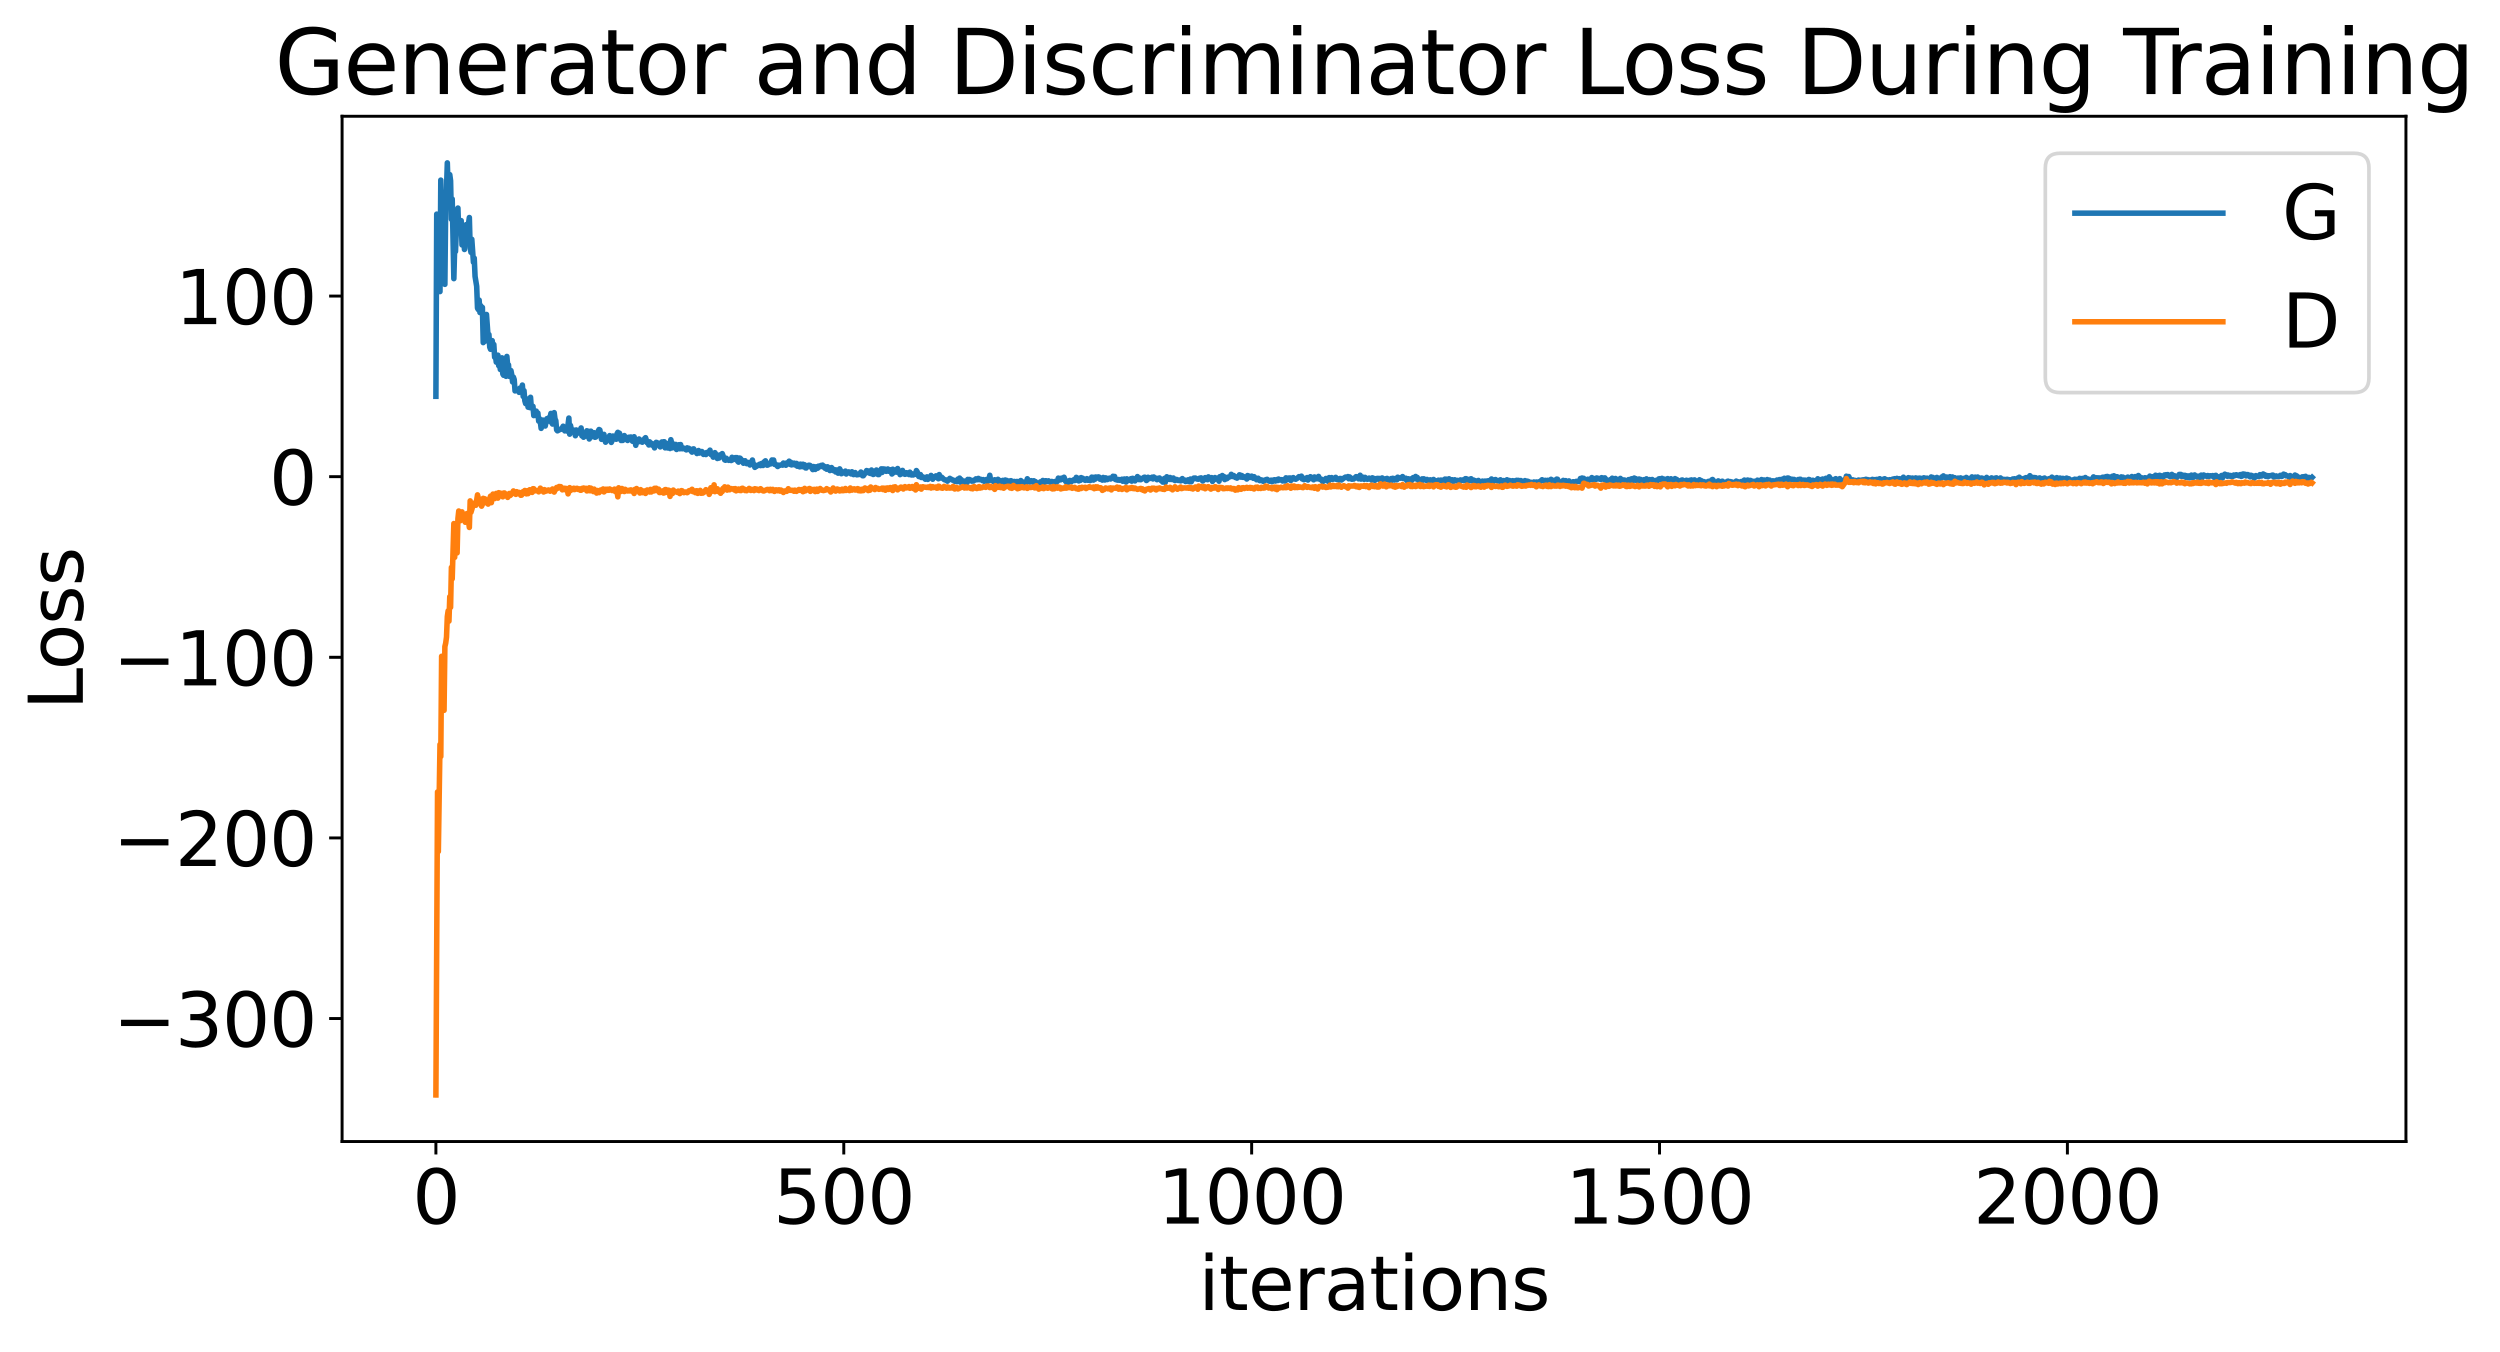 <?xml version="1.0" encoding="utf-8" standalone="no"?>
<!DOCTYPE svg PUBLIC "-//W3C//DTD SVG 1.1//EN"
  "http://www.w3.org/Graphics/SVG/1.1/DTD/svg11.dtd">
<svg xmlns:xlink="http://www.w3.org/1999/xlink" width="675.923pt" height="365.549pt" viewBox="0 0 675.923 365.549" xmlns="http://www.w3.org/2000/svg" version="1.1">
 <defs>
  <style type="text/css">*{stroke-linejoin: round; stroke-linecap: butt}</style>
 </defs>
 <g id="figure_1">
  <g id="patch_1">
   <path d="M 0 365.549 
L 675.923 365.549 
L 675.923 -0 
L 0 -0 
z
" style="fill: #ffffff"/>
  </g>
  <g id="axes_1">
   <g id="patch_2">
    <path d="M 92.491 308.636 
L 650.491 308.636 
L 650.491 31.436 
L 92.491 31.436 
z
" style="fill: #ffffff"/>
   </g>
   <g id="matplotlib.axis_1">
    <g id="xtick_1">
     <g id="line2d_1">
      <defs>
       <path id="m18b3815ba9" d="M 0 0 
L 0 3.5 
" style="stroke: #000000; stroke-width: 0.8"/>
      </defs>
      <g>
       <use xlink:href="#m18b3815ba9" x="117.854" y="308.636" style="stroke: #000000; stroke-width: 0.8"/>
      </g>
     </g>
     <g id="text_1">
      <!-- 0 -->
      <g transform="translate(111.492 330.833) scale(0.2 -0.2)">
       <defs>
        <path id="DejaVuSans-30" d="M 2034 4250 
Q 1547 4250 1301 3770 
Q 1056 3291 1056 2328 
Q 1056 1369 1301 889 
Q 1547 409 2034 409 
Q 2525 409 2770 889 
Q 3016 1369 3016 2328 
Q 3016 3291 2770 3770 
Q 2525 4250 2034 4250 
z
M 2034 4750 
Q 2819 4750 3233 4129 
Q 3647 3509 3647 2328 
Q 3647 1150 3233 529 
Q 2819 -91 2034 -91 
Q 1250 -91 836 529 
Q 422 1150 422 2328 
Q 422 3509 836 4129 
Q 1250 4750 2034 4750 
z
" transform="scale(0.016)"/>
       </defs>
       <use xlink:href="#DejaVuSans-30"/>
      </g>
     </g>
    </g>
    <g id="xtick_2">
     <g id="line2d_2">
      <g>
       <use xlink:href="#m18b3815ba9" x="228.131" y="308.636" style="stroke: #000000; stroke-width: 0.8"/>
      </g>
     </g>
     <g id="text_2">
      <!-- 500 -->
      <g transform="translate(209.043 330.833) scale(0.2 -0.2)">
       <defs>
        <path id="DejaVuSans-35" d="M 691 4666 
L 3169 4666 
L 3169 4134 
L 1269 4134 
L 1269 2991 
Q 1406 3038 1543 3061 
Q 1681 3084 1819 3084 
Q 2600 3084 3056 2656 
Q 3513 2228 3513 1497 
Q 3513 744 3044 326 
Q 2575 -91 1722 -91 
Q 1428 -91 1123 -41 
Q 819 9 494 109 
L 494 744 
Q 775 591 1075 516 
Q 1375 441 1709 441 
Q 2250 441 2565 725 
Q 2881 1009 2881 1497 
Q 2881 1984 2565 2268 
Q 2250 2553 1709 2553 
Q 1456 2553 1204 2497 
Q 953 2441 691 2322 
L 691 4666 
z
" transform="scale(0.016)"/>
       </defs>
       <use xlink:href="#DejaVuSans-35"/>
       <use xlink:href="#DejaVuSans-30" x="63.623"/>
       <use xlink:href="#DejaVuSans-30" x="127.246"/>
      </g>
     </g>
    </g>
    <g id="xtick_3">
     <g id="line2d_3">
      <g>
       <use xlink:href="#m18b3815ba9" x="338.408" y="308.636" style="stroke: #000000; stroke-width: 0.8"/>
      </g>
     </g>
     <g id="text_3">
      <!-- 1000 -->
      <g transform="translate(312.958 330.833) scale(0.2 -0.2)">
       <defs>
        <path id="DejaVuSans-31" d="M 794 531 
L 1825 531 
L 1825 4091 
L 703 3866 
L 703 4441 
L 1819 4666 
L 2450 4666 
L 2450 531 
L 3481 531 
L 3481 0 
L 794 0 
L 794 531 
z
" transform="scale(0.016)"/>
       </defs>
       <use xlink:href="#DejaVuSans-31"/>
       <use xlink:href="#DejaVuSans-30" x="63.623"/>
       <use xlink:href="#DejaVuSans-30" x="127.246"/>
       <use xlink:href="#DejaVuSans-30" x="190.869"/>
      </g>
     </g>
    </g>
    <g id="xtick_4">
     <g id="line2d_4">
      <g>
       <use xlink:href="#m18b3815ba9" x="448.684" y="308.636" style="stroke: #000000; stroke-width: 0.8"/>
      </g>
     </g>
     <g id="text_4">
      <!-- 1500 -->
      <g transform="translate(423.234 330.833) scale(0.2 -0.2)">
       <use xlink:href="#DejaVuSans-31"/>
       <use xlink:href="#DejaVuSans-35" x="63.623"/>
       <use xlink:href="#DejaVuSans-30" x="127.246"/>
       <use xlink:href="#DejaVuSans-30" x="190.869"/>
      </g>
     </g>
    </g>
    <g id="xtick_5">
     <g id="line2d_5">
      <g>
       <use xlink:href="#m18b3815ba9" x="558.961" y="308.636" style="stroke: #000000; stroke-width: 0.8"/>
      </g>
     </g>
     <g id="text_5">
      <!-- 2000 -->
      <g transform="translate(533.511 330.833) scale(0.2 -0.2)">
       <defs>
        <path id="DejaVuSans-32" d="M 1228 531 
L 3431 531 
L 3431 0 
L 469 0 
L 469 531 
Q 828 903 1448 1529 
Q 2069 2156 2228 2338 
Q 2531 2678 2651 2914 
Q 2772 3150 2772 3378 
Q 2772 3750 2511 3984 
Q 2250 4219 1831 4219 
Q 1534 4219 1204 4116 
Q 875 4013 500 3803 
L 500 4441 
Q 881 4594 1212 4672 
Q 1544 4750 1819 4750 
Q 2544 4750 2975 4387 
Q 3406 4025 3406 3419 
Q 3406 3131 3298 2873 
Q 3191 2616 2906 2266 
Q 2828 2175 2409 1742 
Q 1991 1309 1228 531 
z
" transform="scale(0.016)"/>
       </defs>
       <use xlink:href="#DejaVuSans-32"/>
       <use xlink:href="#DejaVuSans-30" x="63.623"/>
       <use xlink:href="#DejaVuSans-30" x="127.246"/>
       <use xlink:href="#DejaVuSans-30" x="190.869"/>
      </g>
     </g>
    </g>
    <g id="text_6">
     <!-- iterations -->
     <g transform="translate(324.036 354.189) scale(0.2 -0.2)">
      <defs>
       <path id="DejaVuSans-69" d="M 603 3500 
L 1178 3500 
L 1178 0 
L 603 0 
L 603 3500 
z
M 603 4863 
L 1178 4863 
L 1178 4134 
L 603 4134 
L 603 4863 
z
" transform="scale(0.016)"/>
       <path id="DejaVuSans-74" d="M 1172 4494 
L 1172 3500 
L 2356 3500 
L 2356 3053 
L 1172 3053 
L 1172 1153 
Q 1172 725 1289 603 
Q 1406 481 1766 481 
L 2356 481 
L 2356 0 
L 1766 0 
Q 1100 0 847 248 
Q 594 497 594 1153 
L 594 3053 
L 172 3053 
L 172 3500 
L 594 3500 
L 594 4494 
L 1172 4494 
z
" transform="scale(0.016)"/>
       <path id="DejaVuSans-65" d="M 3597 1894 
L 3597 1613 
L 953 1613 
Q 991 1019 1311 708 
Q 1631 397 2203 397 
Q 2534 397 2845 478 
Q 3156 559 3463 722 
L 3463 178 
Q 3153 47 2828 -22 
Q 2503 -91 2169 -91 
Q 1331 -91 842 396 
Q 353 884 353 1716 
Q 353 2575 817 3079 
Q 1281 3584 2069 3584 
Q 2775 3584 3186 3129 
Q 3597 2675 3597 1894 
z
M 3022 2063 
Q 3016 2534 2758 2815 
Q 2500 3097 2075 3097 
Q 1594 3097 1305 2825 
Q 1016 2553 972 2059 
L 3022 2063 
z
" transform="scale(0.016)"/>
       <path id="DejaVuSans-72" d="M 2631 2963 
Q 2534 3019 2420 3045 
Q 2306 3072 2169 3072 
Q 1681 3072 1420 2755 
Q 1159 2438 1159 1844 
L 1159 0 
L 581 0 
L 581 3500 
L 1159 3500 
L 1159 2956 
Q 1341 3275 1631 3429 
Q 1922 3584 2338 3584 
Q 2397 3584 2469 3576 
Q 2541 3569 2628 3553 
L 2631 2963 
z
" transform="scale(0.016)"/>
       <path id="DejaVuSans-61" d="M 2194 1759 
Q 1497 1759 1228 1600 
Q 959 1441 959 1056 
Q 959 750 1161 570 
Q 1363 391 1709 391 
Q 2188 391 2477 730 
Q 2766 1069 2766 1631 
L 2766 1759 
L 2194 1759 
z
M 3341 1997 
L 3341 0 
L 2766 0 
L 2766 531 
Q 2569 213 2275 61 
Q 1981 -91 1556 -91 
Q 1019 -91 701 211 
Q 384 513 384 1019 
Q 384 1609 779 1909 
Q 1175 2209 1959 2209 
L 2766 2209 
L 2766 2266 
Q 2766 2663 2505 2880 
Q 2244 3097 1772 3097 
Q 1472 3097 1187 3025 
Q 903 2953 641 2809 
L 641 3341 
Q 956 3463 1253 3523 
Q 1550 3584 1831 3584 
Q 2591 3584 2966 3190 
Q 3341 2797 3341 1997 
z
" transform="scale(0.016)"/>
       <path id="DejaVuSans-6f" d="M 1959 3097 
Q 1497 3097 1228 2736 
Q 959 2375 959 1747 
Q 959 1119 1226 758 
Q 1494 397 1959 397 
Q 2419 397 2687 759 
Q 2956 1122 2956 1747 
Q 2956 2369 2687 2733 
Q 2419 3097 1959 3097 
z
M 1959 3584 
Q 2709 3584 3137 3096 
Q 3566 2609 3566 1747 
Q 3566 888 3137 398 
Q 2709 -91 1959 -91 
Q 1206 -91 779 398 
Q 353 888 353 1747 
Q 353 2609 779 3096 
Q 1206 3584 1959 3584 
z
" transform="scale(0.016)"/>
       <path id="DejaVuSans-6e" d="M 3513 2113 
L 3513 0 
L 2938 0 
L 2938 2094 
Q 2938 2591 2744 2837 
Q 2550 3084 2163 3084 
Q 1697 3084 1428 2787 
Q 1159 2491 1159 1978 
L 1159 0 
L 581 0 
L 581 3500 
L 1159 3500 
L 1159 2956 
Q 1366 3272 1645 3428 
Q 1925 3584 2291 3584 
Q 2894 3584 3203 3211 
Q 3513 2838 3513 2113 
z
" transform="scale(0.016)"/>
       <path id="DejaVuSans-73" d="M 2834 3397 
L 2834 2853 
Q 2591 2978 2328 3040 
Q 2066 3103 1784 3103 
Q 1356 3103 1142 2972 
Q 928 2841 928 2578 
Q 928 2378 1081 2264 
Q 1234 2150 1697 2047 
L 1894 2003 
Q 2506 1872 2764 1633 
Q 3022 1394 3022 966 
Q 3022 478 2636 193 
Q 2250 -91 1575 -91 
Q 1294 -91 989 -36 
Q 684 19 347 128 
L 347 722 
Q 666 556 975 473 
Q 1284 391 1588 391 
Q 1994 391 2212 530 
Q 2431 669 2431 922 
Q 2431 1156 2273 1281 
Q 2116 1406 1581 1522 
L 1381 1569 
Q 847 1681 609 1914 
Q 372 2147 372 2553 
Q 372 3047 722 3315 
Q 1072 3584 1716 3584 
Q 2034 3584 2315 3537 
Q 2597 3491 2834 3397 
z
" transform="scale(0.016)"/>
      </defs>
      <use xlink:href="#DejaVuSans-69"/>
      <use xlink:href="#DejaVuSans-74" x="27.783"/>
      <use xlink:href="#DejaVuSans-65" x="66.992"/>
      <use xlink:href="#DejaVuSans-72" x="128.516"/>
      <use xlink:href="#DejaVuSans-61" x="169.629"/>
      <use xlink:href="#DejaVuSans-74" x="230.908"/>
      <use xlink:href="#DejaVuSans-69" x="270.117"/>
      <use xlink:href="#DejaVuSans-6f" x="297.9"/>
      <use xlink:href="#DejaVuSans-6e" x="359.082"/>
      <use xlink:href="#DejaVuSans-73" x="422.461"/>
     </g>
    </g>
   </g>
   <g id="matplotlib.axis_2">
    <g id="ytick_1">
     <g id="line2d_6">
      <defs>
       <path id="mb32eb31e40" d="M 0 0 
L -3.5 0 
" style="stroke: #000000; stroke-width: 0.8"/>
      </defs>
      <g>
       <use xlink:href="#mb32eb31e40" x="92.491" y="275.384" style="stroke: #000000; stroke-width: 0.8"/>
      </g>
     </g>
     <g id="text_7">
      <!-- −300 -->
      <g transform="translate(30.556 282.982) scale(0.2 -0.2)">
       <defs>
        <path id="DejaVuSans-2212" d="M 678 2272 
L 4684 2272 
L 4684 1741 
L 678 1741 
L 678 2272 
z
" transform="scale(0.016)"/>
        <path id="DejaVuSans-33" d="M 2597 2516 
Q 3050 2419 3304 2112 
Q 3559 1806 3559 1356 
Q 3559 666 3084 287 
Q 2609 -91 1734 -91 
Q 1441 -91 1130 -33 
Q 819 25 488 141 
L 488 750 
Q 750 597 1062 519 
Q 1375 441 1716 441 
Q 2309 441 2620 675 
Q 2931 909 2931 1356 
Q 2931 1769 2642 2001 
Q 2353 2234 1838 2234 
L 1294 2234 
L 1294 2753 
L 1863 2753 
Q 2328 2753 2575 2939 
Q 2822 3125 2822 3475 
Q 2822 3834 2567 4026 
Q 2313 4219 1838 4219 
Q 1578 4219 1281 4162 
Q 984 4106 628 3988 
L 628 4550 
Q 988 4650 1302 4700 
Q 1616 4750 1894 4750 
Q 2613 4750 3031 4423 
Q 3450 4097 3450 3541 
Q 3450 3153 3228 2886 
Q 3006 2619 2597 2516 
z
" transform="scale(0.016)"/>
       </defs>
       <use xlink:href="#DejaVuSans-2212"/>
       <use xlink:href="#DejaVuSans-33" x="83.789"/>
       <use xlink:href="#DejaVuSans-30" x="147.412"/>
       <use xlink:href="#DejaVuSans-30" x="211.035"/>
      </g>
     </g>
    </g>
    <g id="ytick_2">
     <g id="line2d_7">
      <g>
       <use xlink:href="#mb32eb31e40" x="92.491" y="226.549" style="stroke: #000000; stroke-width: 0.8"/>
      </g>
     </g>
     <g id="text_8">
      <!-- −200 -->
      <g transform="translate(30.556 234.147) scale(0.2 -0.2)">
       <use xlink:href="#DejaVuSans-2212"/>
       <use xlink:href="#DejaVuSans-32" x="83.789"/>
       <use xlink:href="#DejaVuSans-30" x="147.412"/>
       <use xlink:href="#DejaVuSans-30" x="211.035"/>
      </g>
     </g>
    </g>
    <g id="ytick_3">
     <g id="line2d_8">
      <g>
       <use xlink:href="#mb32eb31e40" x="92.491" y="177.714" style="stroke: #000000; stroke-width: 0.8"/>
      </g>
     </g>
     <g id="text_9">
      <!-- −100 -->
      <g transform="translate(30.556 185.312) scale(0.2 -0.2)">
       <use xlink:href="#DejaVuSans-2212"/>
       <use xlink:href="#DejaVuSans-31" x="83.789"/>
       <use xlink:href="#DejaVuSans-30" x="147.412"/>
       <use xlink:href="#DejaVuSans-30" x="211.035"/>
      </g>
     </g>
    </g>
    <g id="ytick_4">
     <g id="line2d_9">
      <g>
       <use xlink:href="#mb32eb31e40" x="92.491" y="128.879" style="stroke: #000000; stroke-width: 0.8"/>
      </g>
     </g>
     <g id="text_10">
      <!-- 0 -->
      <g transform="translate(72.766 136.477) scale(0.2 -0.2)">
       <use xlink:href="#DejaVuSans-30"/>
      </g>
     </g>
    </g>
    <g id="ytick_5">
     <g id="line2d_10">
      <g>
       <use xlink:href="#mb32eb31e40" x="92.491" y="80.044" style="stroke: #000000; stroke-width: 0.8"/>
      </g>
     </g>
     <g id="text_11">
      <!-- 100 -->
      <g transform="translate(47.316 87.642) scale(0.2 -0.2)">
       <use xlink:href="#DejaVuSans-31"/>
       <use xlink:href="#DejaVuSans-30" x="63.623"/>
       <use xlink:href="#DejaVuSans-30" x="127.246"/>
      </g>
     </g>
    </g>
    <g id="text_12">
     <!-- Loss -->
     <g transform="translate(22.397 191.971) rotate(-90) scale(0.2 -0.2)">
      <defs>
       <path id="DejaVuSans-4c" d="M 628 4666 
L 1259 4666 
L 1259 531 
L 3531 531 
L 3531 0 
L 628 0 
L 628 4666 
z
" transform="scale(0.016)"/>
      </defs>
      <use xlink:href="#DejaVuSans-4c"/>
      <use xlink:href="#DejaVuSans-6f" x="53.963"/>
      <use xlink:href="#DejaVuSans-73" x="115.145"/>
      <use xlink:href="#DejaVuSans-73" x="167.244"/>
     </g>
    </g>
   </g>
   <g id="line2d_11">
    <path d="M 117.854 107.144 
L 118.075 57.898 
L 118.295 62.589 
L 118.516 71.838 
L 118.736 72.058 
L 118.957 78.836 
L 119.178 48.7 
L 119.398 69.152 
L 119.619 52.93 
L 119.839 66.097 
L 120.06 66.553 
L 120.28 76.877 
L 120.501 55.497 
L 120.721 51.116 
L 120.942 44.036 
L 121.163 51.052 
L 121.383 50.556 
L 121.604 47.22 
L 121.824 48.867 
L 122.045 59.288 
L 122.265 53.815 
L 122.706 75.334 
L 122.927 66.979 
L 123.148 67.998 
L 123.589 56.908 
L 123.809 56.254 
L 124.03 62.684 
L 124.25 62.834 
L 124.471 61.865 
L 124.691 59.659 
L 124.912 66.22 
L 125.353 63.602 
L 125.574 67.449 
L 125.794 60.971 
L 126.015 60.752 
L 126.235 63.604 
L 126.897 58.814 
L 127.118 67.023 
L 127.338 68.229 
L 127.559 64.692 
L 128 70.902 
L 128.22 69.796 
L 128.441 74.729 
L 128.882 77.424 
L 129.102 83.332 
L 129.323 83.697 
L 129.544 81.139 
L 129.764 84.504 
L 129.985 82.654 
L 130.205 83.971 
L 130.426 83.117 
L 130.646 92.63 
L 130.867 90.33 
L 131.087 92.276 
L 131.308 90.397 
L 131.529 85.023 
L 131.97 91.155 
L 132.19 90.441 
L 132.411 93.864 
L 132.631 94.437 
L 132.852 92.706 
L 133.072 92.096 
L 133.293 93.933 
L 133.514 93.13 
L 133.734 96.577 
L 133.955 96.222 
L 134.175 97.916 
L 134.616 96.027 
L 134.837 98.866 
L 135.057 98.463 
L 135.278 99.901 
L 135.719 96.745 
L 135.94 101.116 
L 136.16 101.463 
L 136.381 99.408 
L 136.601 99.079 
L 136.822 101.749 
L 137.042 96.374 
L 137.263 98.878 
L 137.484 98.642 
L 137.704 101.755 
L 137.925 100.499 
L 138.145 100.197 
L 138.366 101.359 
L 138.586 103.278 
L 138.807 101.969 
L 139.027 102.624 
L 139.248 105.688 
L 139.468 105.592 
L 139.689 105.223 
L 139.91 105.443 
L 140.13 105.435 
L 140.351 106.081 
L 140.571 104.934 
L 141.012 105.439 
L 141.233 104.112 
L 141.453 107.187 
L 141.674 105.624 
L 141.895 108.334 
L 142.115 109.121 
L 142.336 108.514 
L 142.556 108.622 
L 142.777 110.089 
L 142.997 107.8 
L 143.218 110.201 
L 143.438 107.412 
L 143.659 110.289 
L 143.88 110.332 
L 144.1 109.868 
L 144.321 112.364 
L 144.541 111.385 
L 144.762 112.31 
L 144.982 111.154 
L 145.203 111.987 
L 145.423 111.672 
L 145.644 113.863 
L 145.865 113.192 
L 146.085 114.015 
L 146.306 115.818 
L 146.526 115.191 
L 146.747 113.57 
L 146.967 114.282 
L 147.188 113.888 
L 147.408 115.181 
L 147.85 113.208 
L 148.07 113.577 
L 148.291 112.998 
L 148.511 113.869 
L 148.952 111.774 
L 149.173 114.315 
L 149.393 114.652 
L 149.614 113.951 
L 149.834 111.565 
L 150.055 113.268 
L 150.276 113.724 
L 150.496 116.218 
L 150.717 116.483 
L 151.599 116.004 
L 151.819 116.044 
L 152.261 115.237 
L 152.481 115.527 
L 152.702 116.5 
L 152.922 115.702 
L 153.143 115.514 
L 153.363 116.567 
L 153.804 113.034 
L 154.025 117.386 
L 154.246 115.03 
L 154.466 116.114 
L 154.907 116.686 
L 155.128 116.285 
L 155.348 116.383 
L 155.569 117.81 
L 155.789 116.248 
L 156.231 117.118 
L 156.451 116.979 
L 156.672 116.266 
L 156.892 116.829 
L 157.113 115.705 
L 157.333 117.849 
L 157.554 117.517 
L 157.774 118.218 
L 157.995 117.791 
L 158.216 117.614 
L 158.436 117.926 
L 158.657 116.472 
L 158.877 116.634 
L 159.098 116.587 
L 159.318 118.687 
L 159.759 116.58 
L 159.98 116.951 
L 160.201 118.059 
L 160.642 116.999 
L 160.862 118.228 
L 161.083 118.162 
L 161.303 117.315 
L 161.524 117.584 
L 161.744 116.539 
L 161.965 116.131 
L 162.185 116.252 
L 162.627 118.78 
L 162.847 117.676 
L 163.068 117.951 
L 163.288 117.441 
L 163.509 118.887 
L 163.729 119.556 
L 164.17 118.792 
L 164.612 118.798 
L 164.832 117.779 
L 165.273 119.614 
L 165.494 119.139 
L 165.714 117.891 
L 165.935 118.491 
L 166.376 118.426 
L 166.597 118.76 
L 166.817 117.305 
L 167.038 116.889 
L 167.258 118.019 
L 167.479 117.121 
L 167.699 117.852 
L 167.92 119.094 
L 168.14 118.677 
L 168.361 119.082 
L 168.582 118.623 
L 168.802 117.769 
L 169.243 118.825 
L 169.464 118.267 
L 169.684 119.092 
L 169.905 118.888 
L 170.125 118.195 
L 170.346 118.752 
L 170.567 118.149 
L 170.787 118.431 
L 171.008 119.302 
L 171.449 118.081 
L 171.89 120.399 
L 172.11 118.94 
L 172.331 119.59 
L 172.772 118.686 
L 172.993 119.38 
L 173.213 119.397 
L 173.434 119.043 
L 173.654 119.562 
L 174.316 118.547 
L 174.536 118.335 
L 174.978 119.719 
L 175.198 119.506 
L 175.419 120.306 
L 175.639 119.455 
L 175.86 119.947 
L 176.08 119.823 
L 176.301 120.358 
L 176.742 120.023 
L 176.963 121.097 
L 177.404 119.596 
L 177.624 119.661 
L 177.845 120.088 
L 178.065 119.862 
L 178.506 120.832 
L 178.727 119.818 
L 178.948 119.497 
L 179.168 120.018 
L 179.389 119.449 
L 179.609 119.439 
L 179.83 121.084 
L 180.05 120.897 
L 180.271 119.887 
L 180.491 121.116 
L 180.712 121.079 
L 180.933 120.582 
L 181.153 121.268 
L 181.374 118.883 
L 181.594 119.746 
L 181.815 121.083 
L 182.035 120.035 
L 182.476 120.845 
L 182.697 120.158 
L 182.918 121.522 
L 183.359 121.102 
L 183.579 120.238 
L 183.8 121.339 
L 184.02 120.2 
L 184.241 121.283 
L 184.461 121.328 
L 184.682 121.091 
L 185.564 121.637 
L 185.785 121.078 
L 186.005 121.476 
L 186.226 121.201 
L 186.446 121.4 
L 186.887 122.001 
L 187.108 122.243 
L 187.329 121.401 
L 187.549 121.359 
L 187.77 121.848 
L 188.211 122.28 
L 188.431 122.623 
L 188.652 122.336 
L 188.872 121.807 
L 189.093 122.501 
L 189.755 122.077 
L 189.975 122.28 
L 190.196 122.86 
L 190.637 122.666 
L 190.857 122.895 
L 191.078 122.339 
L 191.519 122.452 
L 191.96 121.708 
L 192.181 122.86 
L 192.401 122.668 
L 192.842 123.603 
L 193.284 122.383 
L 193.504 122.727 
L 193.725 123.602 
L 193.945 123.963 
L 194.166 123.736 
L 194.386 123.857 
L 194.607 122.995 
L 194.827 123.004 
L 195.048 123.311 
L 195.268 122.641 
L 195.93 124.337 
L 196.151 124.441 
L 196.371 123.901 
L 196.592 124.3 
L 196.812 124.293 
L 197.033 124.465 
L 197.474 124.244 
L 197.695 124.512 
L 197.915 123.638 
L 198.136 124.308 
L 198.577 124.128 
L 198.797 123.726 
L 199.238 123.724 
L 199.459 124.74 
L 199.68 124.95 
L 199.9 123.839 
L 200.121 123.885 
L 200.341 124.165 
L 200.562 124.699 
L 200.782 124.509 
L 201.003 125.245 
L 201.444 124.571 
L 201.665 125.132 
L 201.885 125.364 
L 202.326 125.051 
L 202.547 125.055 
L 202.767 125.719 
L 202.988 125.033 
L 203.208 125.357 
L 203.429 124.377 
L 203.65 125.585 
L 203.87 125.558 
L 204.091 126.362 
L 204.311 125.95 
L 204.532 126.09 
L 204.973 125.729 
L 205.193 125.722 
L 205.414 125.499 
L 205.634 125.889 
L 205.855 125.333 
L 206.076 125.287 
L 206.296 125.851 
L 206.517 124.967 
L 206.958 124.594 
L 207.178 125.561 
L 207.399 125.775 
L 207.619 125.728 
L 207.84 125.337 
L 208.061 125.302 
L 208.281 125.452 
L 208.722 124.365 
L 208.943 125.078 
L 209.163 124.379 
L 209.384 125.539 
L 209.604 125.435 
L 210.266 126.135 
L 210.487 125.767 
L 210.707 125.846 
L 211.369 125.635 
L 211.589 125.767 
L 211.81 125.192 
L 212.031 125.428 
L 212.251 125.35 
L 212.472 125.79 
L 212.692 125.161 
L 213.133 125.094 
L 213.354 124.689 
L 213.574 125.55 
L 213.795 124.967 
L 214.016 125.7 
L 214.236 125.229 
L 214.457 125.31 
L 214.677 125.213 
L 214.898 125.708 
L 215.118 125.588 
L 215.339 125.288 
L 215.559 126.055 
L 215.78 125.553 
L 216.001 125.544 
L 216.221 126.227 
L 216.442 125.488 
L 216.883 126.172 
L 217.103 125.514 
L 217.324 125.794 
L 217.544 125.659 
L 217.765 126.502 
L 217.985 126.526 
L 218.206 126.032 
L 218.427 126.09 
L 218.647 125.782 
L 218.868 125.779 
L 219.088 125.889 
L 219.75 126.962 
L 219.97 126.142 
L 220.412 126.915 
L 220.632 126.207 
L 221.073 126.591 
L 221.294 126.028 
L 221.735 126.178 
L 221.955 125.842 
L 222.176 125.926 
L 222.397 125.752 
L 222.617 126.262 
L 222.838 126.078 
L 223.058 126.604 
L 223.279 126.238 
L 223.499 126.862 
L 223.72 126.204 
L 223.94 126.376 
L 224.382 127.225 
L 224.823 126.415 
L 225.043 126.696 
L 225.264 127.224 
L 225.705 126.999 
L 225.925 127.609 
L 226.146 127.061 
L 226.367 127.279 
L 226.587 127.93 
L 226.808 127.682 
L 227.028 126.765 
L 227.249 127.21 
L 227.469 128.075 
L 227.69 127.984 
L 228.131 127.601 
L 228.351 127.585 
L 228.572 127.371 
L 228.793 128.155 
L 229.454 127.582 
L 230.116 128.135 
L 230.336 127.55 
L 230.557 128.18 
L 230.778 128.322 
L 230.998 128.221 
L 231.219 127.773 
L 231.439 128.274 
L 231.66 128.376 
L 232.321 128.273 
L 232.763 127.627 
L 232.983 127.882 
L 233.204 128.622 
L 233.424 128.624 
L 233.865 127.985 
L 234.086 127.719 
L 234.306 127.226 
L 234.527 127.476 
L 234.748 127.336 
L 234.968 127.884 
L 235.409 128.029 
L 235.63 127.076 
L 235.85 127.339 
L 236.071 128.282 
L 236.291 128.207 
L 236.512 127.373 
L 236.733 127.572 
L 236.953 127.078 
L 237.394 128.311 
L 237.615 128.308 
L 238.056 127.581 
L 238.276 126.765 
L 238.497 127.734 
L 238.718 126.768 
L 238.938 126.897 
L 239.159 126.814 
L 239.379 127.304 
L 239.6 127.431 
L 239.82 126.938 
L 240.041 126.795 
L 240.261 127.407 
L 240.702 127.014 
L 240.923 127.122 
L 241.144 128.153 
L 241.364 126.858 
L 241.585 127.826 
L 241.805 127.222 
L 242.026 127.428 
L 242.246 126.995 
L 242.467 127.659 
L 242.687 126.673 
L 242.908 127.574 
L 243.129 127.432 
L 243.349 128.323 
L 243.57 128.007 
L 243.79 127.952 
L 244.011 127.181 
L 244.231 128.106 
L 244.452 127.73 
L 244.672 128.242 
L 244.893 128.175 
L 245.114 127.806 
L 245.334 128.142 
L 245.555 128.107 
L 245.775 128.313 
L 245.996 127.662 
L 246.437 128.424 
L 246.657 128.113 
L 246.878 128.424 
L 247.319 128.212 
L 247.54 128.25 
L 247.76 127.226 
L 247.981 127.539 
L 248.201 128.461 
L 248.422 128.842 
L 248.642 128.382 
L 248.863 128.311 
L 249.084 129.099 
L 249.525 128.93 
L 249.966 129.346 
L 250.186 129.571 
L 250.627 128.924 
L 250.848 129.617 
L 251.289 128.979 
L 251.51 129.157 
L 251.73 128.54 
L 252.171 129.569 
L 252.392 128.962 
L 252.612 128.878 
L 252.833 129.052 
L 253.053 128.657 
L 253.274 128.694 
L 253.495 129.237 
L 253.715 129.44 
L 253.936 128.315 
L 254.156 129.085 
L 254.377 129.259 
L 254.597 129.021 
L 255.259 129.654 
L 255.48 129.76 
L 255.7 129.737 
L 256.141 130.095 
L 256.803 129.332 
L 257.023 129.546 
L 257.244 129.575 
L 257.465 129.788 
L 257.685 129.783 
L 258.126 130.133 
L 258.567 129.864 
L 258.788 130.227 
L 259.008 129.522 
L 259.229 129.92 
L 259.45 129.267 
L 259.67 130.363 
L 259.891 129.672 
L 260.111 130.1 
L 260.332 130.124 
L 260.552 130.386 
L 260.773 130.077 
L 260.993 130.469 
L 261.214 130.247 
L 261.434 130.503 
L 261.655 129.623 
L 261.876 130.044 
L 262.096 129.638 
L 262.317 129.852 
L 262.537 129.821 
L 262.758 130.095 
L 262.978 129.916 
L 263.199 130.056 
L 263.861 129.463 
L 264.081 129.723 
L 264.302 129.679 
L 264.522 129.345 
L 264.743 129.698 
L 264.963 129.557 
L 265.184 129.591 
L 265.625 129.945 
L 265.846 129.664 
L 266.066 130.115 
L 266.287 129.911 
L 266.507 130.04 
L 266.728 129.634 
L 266.948 130.248 
L 267.169 129.693 
L 267.389 129.575 
L 267.61 128.502 
L 267.831 129.834 
L 268.051 129.795 
L 268.713 130.26 
L 268.933 129.709 
L 269.154 130.614 
L 269.374 129.823 
L 269.595 130.118 
L 269.816 129.589 
L 270.036 130.486 
L 270.257 129.887 
L 270.918 130.319 
L 271.139 129.869 
L 271.359 130.428 
L 271.801 129.778 
L 272.021 130.07 
L 272.242 129.903 
L 272.462 130.419 
L 272.683 130.242 
L 272.903 130.276 
L 273.124 130.006 
L 273.344 129.965 
L 274.006 130.486 
L 274.227 130.163 
L 274.668 130.736 
L 274.888 130.176 
L 275.329 130.229 
L 275.55 130.476 
L 275.77 130.424 
L 275.991 129.925 
L 276.432 130.364 
L 276.873 130.356 
L 277.094 130.74 
L 277.314 130.695 
L 277.535 130.334 
L 277.755 129.444 
L 278.417 130.348 
L 278.638 130.021 
L 278.858 129.961 
L 279.079 130.083 
L 279.299 130.398 
L 279.52 129.983 
L 279.74 130.562 
L 279.961 130.213 
L 280.182 130.605 
L 280.402 131.294 
L 280.623 130.741 
L 280.843 130.589 
L 281.064 130.823 
L 281.284 130.283 
L 281.505 130.687 
L 281.725 130.504 
L 281.946 129.905 
L 282.167 130.647 
L 282.608 129.985 
L 282.828 129.977 
L 283.049 130.224 
L 283.269 130.193 
L 283.49 129.998 
L 283.931 130.397 
L 284.372 130.168 
L 284.813 130.305 
L 285.034 130.505 
L 285.254 130.182 
L 285.475 130.489 
L 285.916 130.092 
L 286.136 129.265 
L 286.357 129.368 
L 286.578 129.749 
L 286.798 129.728 
L 287.019 129.272 
L 287.239 129.346 
L 287.46 129.595 
L 287.68 129.032 
L 288.121 130.164 
L 288.342 130.016 
L 288.563 130.398 
L 288.783 130.497 
L 289.004 130.284 
L 289.224 129.896 
L 289.445 129.952 
L 289.665 130.229 
L 289.886 129.924 
L 290.106 129.946 
L 290.327 129.703 
L 290.548 129.929 
L 290.768 129.875 
L 290.989 129.066 
L 291.209 129.61 
L 291.43 129.641 
L 291.65 130.025 
L 291.871 129.283 
L 292.091 129.888 
L 292.312 129.134 
L 292.533 129.594 
L 292.753 129.31 
L 292.974 129.619 
L 293.415 129.876 
L 293.856 129.414 
L 294.076 129.847 
L 294.297 129.839 
L 294.518 129.533 
L 294.738 129.929 
L 294.959 129.814 
L 295.179 129.002 
L 295.62 129.803 
L 295.841 129.036 
L 296.061 129.567 
L 296.282 128.964 
L 296.502 129.21 
L 296.723 129.202 
L 296.944 128.939 
L 297.164 128.993 
L 297.385 129.552 
L 297.605 129.595 
L 297.826 129.5 
L 298.046 129.813 
L 298.267 129.091 
L 298.708 129.78 
L 298.929 129.193 
L 299.149 129.568 
L 299.37 129.664 
L 299.59 129.338 
L 299.811 129.403 
L 300.031 129.269 
L 300.252 129.506 
L 300.693 129.272 
L 300.914 128.771 
L 301.134 129.283 
L 301.355 128.818 
L 301.575 129.649 
L 302.016 129.777 
L 302.237 129.828 
L 302.457 129.643 
L 302.678 129.849 
L 302.899 129.708 
L 303.119 129.771 
L 303.34 129.565 
L 303.56 130.119 
L 303.781 130.013 
L 304.001 129.505 
L 304.442 130.334 
L 304.663 129.458 
L 304.884 129.94 
L 305.104 129.909 
L 305.325 129.673 
L 305.545 129.825 
L 305.766 129.425 
L 305.986 130.087 
L 306.207 129.327 
L 306.427 129.395 
L 306.868 130.025 
L 307.089 129.458 
L 307.31 129.465 
L 307.53 128.856 
L 307.971 129.676 
L 308.192 129.273 
L 308.412 129.699 
L 309.074 129.276 
L 309.295 129.06 
L 309.515 129.019 
L 309.956 129.919 
L 310.177 129.743 
L 310.397 129.039 
L 310.618 129.41 
L 310.838 129.372 
L 311.059 129.181 
L 311.28 129.178 
L 311.5 129.014 
L 311.721 129.493 
L 311.941 128.963 
L 312.162 129.275 
L 312.603 129.294 
L 312.823 129.699 
L 313.044 129.334 
L 313.265 129.365 
L 313.485 129.227 
L 313.926 129.937 
L 314.147 129.695 
L 314.367 130.339 
L 314.588 130.203 
L 314.808 129.357 
L 315.029 130.455 
L 315.47 128.906 
L 315.691 129.543 
L 315.911 129.14 
L 316.132 129.622 
L 316.352 129.102 
L 316.573 129.625 
L 316.793 129.298 
L 317.014 129.666 
L 317.234 129.234 
L 317.676 129.929 
L 318.117 129.624 
L 318.558 129.902 
L 318.778 129.783 
L 319.219 130.01 
L 319.661 129.398 
L 319.881 129.898 
L 320.322 129.8 
L 320.543 130.197 
L 320.763 129.902 
L 320.984 130.106 
L 321.204 129.725 
L 321.646 130.254 
L 321.866 129.517 
L 322.087 130.249 
L 322.307 129.544 
L 322.528 129.597 
L 322.748 129.27 
L 323.189 129.249 
L 323.631 129.526 
L 324.072 129.564 
L 324.292 129.311 
L 324.733 129.2 
L 324.954 129.415 
L 325.174 130.05 
L 325.616 129.578 
L 325.836 129.14 
L 326.057 129.623 
L 326.277 129.334 
L 326.498 129.695 
L 326.718 128.93 
L 327.159 129.341 
L 327.38 129.405 
L 327.601 129.137 
L 327.821 130.16 
L 328.042 129.431 
L 328.262 129.717 
L 328.483 129.12 
L 328.703 129.539 
L 329.144 129.266 
L 329.365 129.493 
L 329.585 130.105 
L 329.806 128.874 
L 330.247 129.196 
L 330.468 128.567 
L 330.688 129.01 
L 330.909 128.841 
L 331.129 129.667 
L 331.35 129.076 
L 331.57 129.47 
L 331.791 129.376 
L 332.012 129.002 
L 332.232 129.032 
L 332.673 128.839 
L 332.894 128.246 
L 333.114 128.814 
L 333.335 128.827 
L 333.555 128.567 
L 333.997 129.098 
L 334.217 128.994 
L 334.438 129.273 
L 334.658 128.839 
L 334.879 128.999 
L 335.099 128.378 
L 335.32 128.44 
L 335.54 129.01 
L 335.761 128.581 
L 335.982 129.051 
L 336.202 128.846 
L 336.423 129.087 
L 336.864 129.157 
L 337.084 129.511 
L 337.305 128.576 
L 337.746 128.76 
L 337.967 129.086 
L 338.408 128.731 
L 338.849 129.324 
L 339.069 128.882 
L 339.29 129.2 
L 339.51 129.261 
L 339.731 129.715 
L 339.951 129.606 
L 340.172 129.302 
L 340.393 129.802 
L 340.613 129.95 
L 340.834 129.7 
L 341.054 129.874 
L 341.275 129.8 
L 341.495 130.122 
L 341.716 130.1 
L 342.157 129.716 
L 342.598 129.595 
L 343.039 130.037 
L 343.26 130.102 
L 343.48 129.877 
L 343.701 129.822 
L 343.921 130.242 
L 344.142 129.83 
L 344.583 129.707 
L 344.804 130.057 
L 345.245 129.658 
L 345.465 129.922 
L 345.686 129.512 
L 345.906 129.8 
L 346.348 129.697 
L 346.568 129.698 
L 346.789 130.047 
L 347.009 129.714 
L 347.23 129.811 
L 347.45 130.064 
L 347.671 129.193 
L 347.891 129.725 
L 348.112 129.657 
L 348.333 129.248 
L 348.553 129.568 
L 348.774 129.22 
L 348.994 129.909 
L 349.215 129.258 
L 349.435 129.275 
L 349.656 129.128 
L 349.876 129.496 
L 350.097 129.474 
L 350.318 129.576 
L 350.759 129.3 
L 351.2 128.87 
L 351.641 129.004 
L 351.861 128.737 
L 352.082 129.502 
L 352.302 129.273 
L 352.523 129.694 
L 352.964 129.298 
L 353.185 129.58 
L 353.405 129.122 
L 353.626 129.784 
L 353.846 129.3 
L 354.067 129.314 
L 354.287 128.891 
L 354.508 129.019 
L 354.729 129.439 
L 354.949 129.238 
L 355.17 129.727 
L 355.39 128.955 
L 355.611 129.386 
L 355.831 129.172 
L 356.052 129.462 
L 356.493 128.808 
L 356.714 129.434 
L 356.934 129.658 
L 357.155 129.521 
L 357.375 129.65 
L 357.596 130.222 
L 358.037 129.945 
L 358.478 129.363 
L 358.699 129.733 
L 358.919 129.706 
L 359.14 130.182 
L 359.36 129.13 
L 359.581 129.499 
L 360.022 129.124 
L 360.242 129.637 
L 360.463 129.442 
L 360.684 129.511 
L 361.125 129.059 
L 361.345 129.609 
L 361.786 129.498 
L 362.007 129.798 
L 362.227 129.384 
L 362.448 129.356 
L 362.668 129.781 
L 363.33 129.271 
L 363.771 128.99 
L 364.212 129.063 
L 364.433 128.854 
L 364.653 129.447 
L 364.874 128.936 
L 365.095 129.123 
L 365.315 129.497 
L 365.536 129.571 
L 365.756 129.448 
L 365.977 129.525 
L 366.197 129.226 
L 366.418 129.211 
L 366.638 128.875 
L 367.08 128.953 
L 367.3 129.463 
L 367.741 128.496 
L 367.962 129.54 
L 368.403 128.992 
L 368.623 129.523 
L 368.844 129.607 
L 369.065 129.064 
L 369.506 129.514 
L 369.726 129.58 
L 369.947 129.492 
L 370.167 129.262 
L 370.388 129.511 
L 370.608 129.446 
L 370.829 129.803 
L 371.05 129.185 
L 371.27 129.379 
L 371.491 129.356 
L 371.711 129.889 
L 371.932 129.524 
L 372.152 129.385 
L 372.593 129.337 
L 372.814 129.623 
L 373.034 129.36 
L 373.255 129.582 
L 373.476 129.512 
L 373.696 129.219 
L 373.917 129.683 
L 374.137 129.576 
L 374.358 129.732 
L 374.578 129.452 
L 374.799 129.573 
L 375.019 129.344 
L 375.461 129.837 
L 375.681 129.896 
L 376.122 129.397 
L 376.343 129.841 
L 376.563 129.315 
L 376.784 129.48 
L 377.004 129.788 
L 377.225 129.379 
L 377.446 129.465 
L 377.666 129.73 
L 377.887 129.02 
L 378.328 129.238 
L 378.548 129.305 
L 378.769 129.14 
L 378.989 129.28 
L 379.21 128.852 
L 379.431 129.392 
L 379.651 129.306 
L 379.872 129.433 
L 380.092 129.292 
L 380.313 129.882 
L 380.754 129.443 
L 380.974 129.71 
L 381.416 129.48 
L 381.636 129.938 
L 381.857 129.64 
L 382.077 129.129 
L 382.298 129.436 
L 382.518 129.312 
L 382.739 128.821 
L 382.959 129.516 
L 383.18 129.08 
L 383.401 129.726 
L 383.621 129.961 
L 383.842 129.695 
L 384.062 129.865 
L 384.503 129.468 
L 384.724 129.836 
L 384.944 129.452 
L 385.606 129.868 
L 385.827 129.625 
L 386.047 130.04 
L 386.488 130.173 
L 386.709 129.724 
L 386.929 129.866 
L 387.15 130.189 
L 387.37 129.741 
L 387.591 129.63 
L 387.812 130.438 
L 388.253 129.984 
L 388.473 130.25 
L 388.914 129.815 
L 389.355 129.998 
L 389.576 129.801 
L 389.797 129.998 
L 390.017 129.817 
L 390.238 129.829 
L 390.458 129.968 
L 390.679 129.531 
L 390.899 129.761 
L 391.12 129.557 
L 391.34 130.348 
L 391.561 130.706 
L 391.782 129.45 
L 392.002 129.926 
L 392.223 129.677 
L 392.443 129.984 
L 392.664 129.713 
L 392.884 130.189 
L 393.105 130.128 
L 393.325 129.718 
L 393.546 129.963 
L 393.767 129.995 
L 393.987 129.875 
L 394.208 129.925 
L 394.428 130.364 
L 394.869 129.751 
L 395.09 129.893 
L 395.531 129.749 
L 395.751 129.946 
L 395.972 129.839 
L 396.193 129.419 
L 396.413 129.424 
L 396.634 130.136 
L 396.854 129.76 
L 397.075 130.017 
L 397.295 129.576 
L 397.516 129.969 
L 397.736 129.44 
L 398.178 130.1 
L 398.398 129.791 
L 398.619 129.967 
L 398.839 129.945 
L 399.28 130.353 
L 399.721 129.895 
L 399.942 130.272 
L 400.163 130.36 
L 400.383 130.291 
L 400.604 130.449 
L 400.824 130.069 
L 401.265 130.289 
L 401.486 130.071 
L 401.706 130.243 
L 401.927 130.058 
L 402.148 130.358 
L 402.368 129.982 
L 402.809 130.052 
L 403.25 129.5 
L 403.471 130.502 
L 403.912 129.77 
L 404.353 129.655 
L 404.574 129.877 
L 405.015 130.057 
L 405.235 129.903 
L 405.456 129.989 
L 405.676 129.723 
L 405.897 130.42 
L 406.118 130.168 
L 406.338 130.514 
L 406.559 129.932 
L 406.779 130.543 
L 407 130.324 
L 407.22 130.274 
L 407.441 129.717 
L 407.661 129.948 
L 408.102 129.908 
L 408.323 130.188 
L 408.764 130.01 
L 408.985 129.959 
L 409.205 130.129 
L 410.087 129.856 
L 410.308 129.953 
L 410.529 129.875 
L 410.749 130.239 
L 411.19 129.93 
L 411.631 130.216 
L 411.852 130.517 
L 412.293 129.945 
L 412.514 130.249 
L 412.734 130.063 
L 413.175 130.152 
L 413.396 130.517 
L 413.837 130.375 
L 414.057 130.605 
L 414.278 130.48 
L 414.499 130.81 
L 414.719 130.311 
L 414.94 130.8 
L 415.16 130.85 
L 415.381 130.317 
L 415.822 130.517 
L 416.042 130.276 
L 416.263 130.292 
L 416.704 129.936 
L 416.925 129.705 
L 417.145 129.969 
L 417.366 129.9 
L 417.586 130.111 
L 417.807 129.865 
L 418.027 129.931 
L 418.248 130.139 
L 418.468 129.856 
L 418.689 129.904 
L 418.91 130.171 
L 419.351 129.593 
L 419.571 130.267 
L 419.792 129.907 
L 420.012 130.225 
L 420.233 129.841 
L 420.453 130.077 
L 420.674 130.14 
L 420.895 129.533 
L 421.115 129.581 
L 421.336 130.091 
L 421.777 130.399 
L 421.997 130.282 
L 422.218 130.462 
L 422.659 129.883 
L 422.88 130.291 
L 423.1 130.192 
L 423.321 129.954 
L 423.762 130.526 
L 424.203 130.024 
L 424.423 130.511 
L 424.865 130.575 
L 425.085 130.508 
L 425.306 130.247 
L 425.526 130.265 
L 425.747 130.478 
L 425.967 130.378 
L 426.188 130.138 
L 427.07 130.184 
L 427.291 129.372 
L 427.511 129.377 
L 427.732 129.239 
L 427.952 129.849 
L 428.173 129.321 
L 428.614 130.347 
L 428.834 129.742 
L 429.055 129.747 
L 429.276 129.569 
L 429.496 129.977 
L 429.717 129.58 
L 430.158 129.631 
L 430.378 129.125 
L 430.599 129.749 
L 430.819 129.353 
L 431.261 129.436 
L 431.481 129.646 
L 431.702 129.218 
L 431.922 129.46 
L 432.143 129.325 
L 432.363 129.508 
L 432.584 129.505 
L 432.804 129.651 
L 433.025 129.147 
L 433.246 129.414 
L 433.466 129.234 
L 433.687 129.621 
L 433.907 129.205 
L 434.128 129.964 
L 434.348 129.677 
L 434.569 129.994 
L 435.231 129.972 
L 435.451 129.643 
L 435.672 130.142 
L 435.892 129.29 
L 436.333 130.194 
L 436.774 129.371 
L 437.216 129.688 
L 437.436 130.315 
L 437.657 129.993 
L 437.877 129.973 
L 438.098 129.346 
L 438.318 129.827 
L 438.539 129.919 
L 438.759 129.736 
L 438.98 129.951 
L 439.201 129.775 
L 439.421 130.138 
L 439.862 129.993 
L 440.083 130.037 
L 440.303 129.677 
L 440.524 130.013 
L 440.744 129.968 
L 440.965 129.519 
L 441.185 129.443 
L 441.627 129.888 
L 441.847 129.247 
L 442.068 129.463 
L 442.288 129.423 
L 442.509 129.937 
L 442.95 129.92 
L 443.17 129.51 
L 443.391 130.007 
L 443.612 129.643 
L 444.273 130.196 
L 444.494 129.685 
L 444.935 129.977 
L 445.155 129.465 
L 445.376 129.737 
L 445.817 129.862 
L 446.038 129.664 
L 446.258 129.755 
L 446.479 130.041 
L 446.699 129.646 
L 446.92 129.957 
L 447.14 129.917 
L 447.582 130.125 
L 447.802 129.865 
L 448.023 130.002 
L 448.243 129.894 
L 448.464 129.493 
L 448.684 129.431 
L 448.905 129.667 
L 449.125 129.67 
L 449.346 129.328 
L 449.567 129.689 
L 449.787 129.688 
L 450.008 129.539 
L 450.228 129.77 
L 450.449 129.762 
L 450.669 129.99 
L 450.89 129.401 
L 451.11 129.864 
L 451.772 129.446 
L 451.993 129.678 
L 452.213 130.071 
L 452.434 129.786 
L 452.654 129.699 
L 452.875 129.402 
L 453.095 129.998 
L 453.316 129.62 
L 453.536 129.864 
L 453.757 129.941 
L 453.978 130.186 
L 454.198 130.015 
L 454.419 130.136 
L 454.639 129.806 
L 454.86 129.773 
L 455.08 129.91 
L 455.301 130.361 
L 455.521 130.061 
L 455.742 130.029 
L 455.963 129.837 
L 456.404 130.139 
L 456.845 129.855 
L 457.065 129.902 
L 457.286 129.75 
L 457.506 130.05 
L 457.727 129.852 
L 458.168 129.751 
L 458.609 130.245 
L 458.83 130.327 
L 459.05 130.014 
L 459.271 129.993 
L 459.491 129.711 
L 459.712 130.504 
L 459.933 129.927 
L 460.153 130.503 
L 460.594 130.192 
L 460.815 130.301 
L 461.035 130.561 
L 461.256 130.328 
L 461.476 131.026 
L 461.918 130.142 
L 462.138 130.454 
L 462.359 130.367 
L 462.579 130.453 
L 462.8 129.757 
L 463.02 129.638 
L 463.241 129.867 
L 463.461 130.712 
L 463.682 130.722 
L 464.123 130.344 
L 464.344 130.458 
L 464.564 130.014 
L 464.785 130.337 
L 465.005 130.422 
L 465.226 130.219 
L 465.446 130.414 
L 465.667 130.101 
L 465.887 130.277 
L 466.329 130.898 
L 466.549 130.519 
L 466.77 130.754 
L 466.99 130.157 
L 467.211 130.084 
L 467.431 130.831 
L 467.872 130.213 
L 468.093 130.672 
L 468.314 130.327 
L 468.534 130.808 
L 468.975 130.393 
L 469.196 130.328 
L 469.416 130.072 
L 469.637 130.333 
L 469.857 130.251 
L 470.078 130.296 
L 470.299 130.785 
L 470.74 130.204 
L 471.181 130.18 
L 471.622 129.793 
L 472.063 130.543 
L 472.504 129.786 
L 472.945 130.284 
L 473.166 129.881 
L 473.386 129.92 
L 473.827 130.266 
L 474.268 130.118 
L 474.489 130.448 
L 474.71 130.284 
L 474.93 130.488 
L 475.151 129.823 
L 475.371 130.035 
L 475.592 129.94 
L 475.812 130.101 
L 476.033 130.118 
L 476.253 129.658 
L 476.474 129.975 
L 476.915 129.766 
L 477.136 130.01 
L 477.356 130.563 
L 477.577 130.35 
L 477.797 129.659 
L 478.018 130.13 
L 478.238 129.816 
L 478.459 129.804 
L 478.68 130.225 
L 478.9 130.22 
L 479.121 130.464 
L 479.341 129.991 
L 479.562 130.07 
L 479.782 130.03 
L 480.003 130.23 
L 480.223 130.205 
L 480.444 129.784 
L 480.885 130.107 
L 481.106 129.663 
L 481.326 129.966 
L 481.547 129.647 
L 481.767 129.897 
L 481.988 129.527 
L 482.208 129.937 
L 482.429 129.306 
L 482.65 129.665 
L 483.091 129.729 
L 483.311 129.235 
L 483.532 129.257 
L 483.752 129.685 
L 483.973 129.447 
L 484.193 129.761 
L 484.634 129.581 
L 484.855 129.725 
L 485.076 129.623 
L 485.737 130.12 
L 485.958 130.086 
L 486.178 129.65 
L 486.399 130.002 
L 486.619 129.577 
L 486.84 129.594 
L 487.061 130.025 
L 487.502 130.191 
L 487.722 129.793 
L 487.943 130.337 
L 488.163 129.821 
L 488.384 130.081 
L 488.604 129.925 
L 488.825 130.041 
L 489.046 129.63 
L 489.266 129.699 
L 489.487 130.291 
L 489.707 130.265 
L 489.928 130.42 
L 490.148 129.847 
L 490.369 130.241 
L 490.589 129.972 
L 491.251 129.985 
L 491.472 129.441 
L 491.692 129.702 
L 491.913 129.753 
L 492.133 130.19 
L 492.354 129.658 
L 492.574 129.846 
L 492.795 129.507 
L 493.016 129.825 
L 493.236 129.688 
L 493.457 129.899 
L 493.677 129.315 
L 493.898 129.775 
L 494.118 129.402 
L 494.339 129.7 
L 494.559 128.912 
L 495.001 129.621 
L 495.221 129.641 
L 495.442 129.933 
L 495.662 129.934 
L 495.883 130.111 
L 496.103 129.544 
L 496.324 129.417 
L 496.544 129.795 
L 496.765 129.768 
L 496.985 130.137 
L 497.206 129.567 
L 497.427 129.407 
L 497.647 130.277 
L 497.868 129.925 
L 498.088 130.254 
L 498.309 130.05 
L 498.529 130.062 
L 498.75 129.661 
L 498.97 130.105 
L 499.191 128.748 
L 499.632 128.959 
L 499.853 128.844 
L 500.294 129.867 
L 500.514 129.733 
L 500.735 130.297 
L 500.955 129.734 
L 501.176 130.106 
L 501.397 129.861 
L 501.838 129.951 
L 502.058 130.204 
L 502.279 130.085 
L 502.499 129.787 
L 502.72 129.847 
L 502.94 130.121 
L 503.161 129.837 
L 503.823 129.719 
L 504.043 130.282 
L 504.264 129.665 
L 504.484 129.58 
L 504.705 130.124 
L 504.925 129.667 
L 505.146 130.105 
L 505.587 129.757 
L 505.808 129.991 
L 506.028 129.986 
L 506.249 129.604 
L 506.469 129.89 
L 506.69 129.682 
L 506.91 129.702 
L 507.131 129.854 
L 507.351 129.617 
L 507.572 129.628 
L 507.793 130.015 
L 508.013 129.543 
L 508.234 129.435 
L 508.675 129.945 
L 508.895 130.039 
L 509.116 129.611 
L 509.557 129.435 
L 509.778 129.823 
L 509.998 129.674 
L 510.66 129.867 
L 510.88 129.692 
L 511.321 129.757 
L 511.763 129.532 
L 511.983 129.594 
L 512.204 129.428 
L 512.424 129.894 
L 512.645 129.905 
L 512.865 129.333 
L 513.086 129.738 
L 513.527 129.427 
L 513.748 129.5 
L 513.968 129.706 
L 514.189 129.549 
L 514.63 129.023 
L 514.85 129.532 
L 515.733 129.568 
L 515.953 129.145 
L 516.174 129.431 
L 516.394 129.225 
L 516.615 129.413 
L 517.056 129.247 
L 517.718 129.471 
L 517.938 129.208 
L 518.379 129.768 
L 518.6 129.288 
L 518.82 129.442 
L 519.041 129.264 
L 519.261 129.487 
L 519.482 129.35 
L 519.923 129.331 
L 520.144 129.18 
L 520.364 129.532 
L 520.585 129.275 
L 520.805 129.552 
L 521.026 129.282 
L 521.246 129.557 
L 521.467 129.606 
L 521.687 129.821 
L 521.908 129.758 
L 522.129 128.958 
L 522.349 129.187 
L 522.57 129.083 
L 523.011 129.472 
L 523.672 129.083 
L 523.893 129.243 
L 524.114 129.742 
L 524.334 129.549 
L 524.555 129.701 
L 524.996 128.964 
L 525.216 129.022 
L 525.437 128.663 
L 526.099 129.301 
L 526.319 128.971 
L 526.54 129.084 
L 526.76 129.648 
L 526.981 129.561 
L 527.201 128.88 
L 527.422 129.487 
L 527.863 128.947 
L 528.084 129.171 
L 528.525 129.164 
L 528.745 129.393 
L 528.966 129.353 
L 529.186 129.447 
L 529.407 129.265 
L 529.627 129.593 
L 529.848 129.516 
L 530.068 129.202 
L 530.289 129.498 
L 530.51 129.496 
L 530.73 129.36 
L 531.392 129.341 
L 531.612 129.079 
L 531.833 129.287 
L 532.053 129.32 
L 532.274 129.514 
L 532.495 129.458 
L 532.715 129.747 
L 532.936 129.637 
L 533.156 128.931 
L 533.377 129.244 
L 533.597 129.135 
L 533.818 129.429 
L 534.038 129.001 
L 534.259 129.567 
L 534.48 129.576 
L 534.7 128.975 
L 534.921 129.333 
L 535.141 129.396 
L 535.362 129.258 
L 535.582 129.581 
L 535.803 129.243 
L 536.685 129.584 
L 536.906 129.479 
L 537.126 129.072 
L 537.347 129.42 
L 537.567 129.454 
L 537.788 129.635 
L 538.45 129.202 
L 538.67 129.449 
L 539.332 129.304 
L 539.773 129.191 
L 539.993 129.584 
L 540.655 129.806 
L 540.876 129.217 
L 541.317 129.758 
L 541.537 130.052 
L 541.758 129.592 
L 541.978 129.679 
L 542.199 129.614 
L 542.419 129.669 
L 542.64 129.578 
L 543.081 129.694 
L 543.963 129.766 
L 544.184 129.502 
L 544.404 129.567 
L 544.625 129.439 
L 545.066 129.616 
L 545.507 129.275 
L 545.728 129.419 
L 545.948 129.023 
L 546.169 129.256 
L 546.389 129.707 
L 546.61 129.454 
L 546.831 129.526 
L 547.272 129.339 
L 547.492 129.542 
L 547.713 129.144 
L 547.933 129.272 
L 548.374 129.037 
L 548.595 129.169 
L 548.816 128.613 
L 549.257 129.074 
L 549.477 129.125 
L 549.698 129.406 
L 549.918 129.099 
L 550.139 129.207 
L 550.359 129.141 
L 551.021 129.665 
L 551.242 129.297 
L 551.462 129.209 
L 551.683 129.723 
L 551.903 129.652 
L 552.124 129.953 
L 552.344 129.384 
L 552.565 129.552 
L 552.785 129.246 
L 553.006 129.5 
L 553.447 129.548 
L 553.668 129.785 
L 553.888 129.468 
L 554.109 129.4 
L 554.329 129.544 
L 554.55 129.388 
L 554.77 129.006 
L 554.991 129.676 
L 555.212 129.281 
L 555.653 129.344 
L 555.873 129.605 
L 556.094 129.134 
L 556.314 129.495 
L 556.535 129.642 
L 556.755 129.302 
L 556.976 129.255 
L 557.417 129.615 
L 557.638 129.338 
L 557.858 129.355 
L 558.079 129.607 
L 558.52 129.488 
L 558.74 129.257 
L 558.961 129.732 
L 559.182 129.402 
L 559.402 129.465 
L 559.623 129.836 
L 559.843 129.754 
L 560.284 130.048 
L 560.505 129.729 
L 560.725 129.712 
L 560.946 129.556 
L 561.167 130.126 
L 561.387 129.608 
L 561.608 130.014 
L 561.828 129.688 
L 562.269 129.33 
L 562.49 129.715 
L 562.71 129.393 
L 562.931 129.923 
L 563.151 129.345 
L 563.372 129.824 
L 563.813 129.105 
L 564.254 129.923 
L 564.475 129.473 
L 564.695 129.696 
L 565.136 129.61 
L 565.357 129.789 
L 565.578 129.517 
L 565.798 129.567 
L 566.019 128.935 
L 566.46 129.321 
L 566.68 129.178 
L 567.342 129.217 
L 567.563 129.214 
L 567.783 129.365 
L 568.004 129.212 
L 568.224 129.252 
L 568.445 129.041 
L 568.665 129.019 
L 568.886 129.294 
L 569.106 129.177 
L 569.327 128.886 
L 569.768 128.817 
L 569.989 129.099 
L 570.209 128.953 
L 570.871 129.129 
L 571.091 128.773 
L 571.312 128.986 
L 571.533 128.638 
L 571.753 129.274 
L 571.974 128.846 
L 572.194 129.174 
L 572.415 128.894 
L 572.635 129.178 
L 572.856 129.169 
L 573.076 129.318 
L 573.297 129.193 
L 573.518 128.933 
L 573.738 129.168 
L 573.959 128.992 
L 574.4 129.373 
L 574.62 129.232 
L 574.841 129.288 
L 575.282 128.989 
L 575.944 129.618 
L 576.164 129.455 
L 576.385 128.838 
L 576.605 129.297 
L 576.826 129.122 
L 577.046 129.181 
L 577.267 128.859 
L 577.487 129.305 
L 578.149 128.562 
L 578.811 129.248 
L 579.031 129.178 
L 579.693 129.369 
L 579.914 129.164 
L 580.355 129.237 
L 580.575 129.464 
L 581.016 129.23 
L 581.237 128.72 
L 581.678 129.176 
L 581.899 128.878 
L 582.119 129.288 
L 582.34 129.44 
L 582.781 128.487 
L 583.001 128.935 
L 583.222 128.605 
L 583.442 129.056 
L 583.884 128.503 
L 584.325 128.651 
L 584.545 129.361 
L 584.986 128.84 
L 585.207 128.407 
L 585.427 128.559 
L 585.648 128.343 
L 585.868 128.587 
L 586.089 128.311 
L 586.31 128.651 
L 586.53 128.602 
L 586.751 128.897 
L 586.971 128.797 
L 587.192 128.264 
L 587.412 128.772 
L 587.633 128.805 
L 587.853 128.598 
L 588.074 128.885 
L 588.295 128.847 
L 588.515 129.138 
L 588.736 128.699 
L 588.956 128.733 
L 589.177 128.281 
L 589.618 128.269 
L 589.838 128.813 
L 590.059 128.442 
L 590.28 128.573 
L 590.5 128.86 
L 590.721 128.51 
L 590.941 129.041 
L 591.162 128.618 
L 591.603 129.141 
L 591.823 128.665 
L 592.044 129.202 
L 592.485 128.453 
L 592.926 129.125 
L 593.147 128.859 
L 593.367 128.408 
L 593.588 128.726 
L 594.029 128.99 
L 594.25 128.731 
L 594.47 128.911 
L 594.691 129.248 
L 594.911 129.061 
L 595.132 128.459 
L 595.352 129.189 
L 595.793 128.421 
L 596.676 128.814 
L 596.896 128.572 
L 597.117 128.871 
L 597.558 128.625 
L 597.999 128.707 
L 598.219 128.585 
L 598.44 128.73 
L 598.661 129.102 
L 598.881 128.573 
L 599.102 128.517 
L 599.322 128.968 
L 599.543 128.843 
L 599.763 129.352 
L 599.984 129.006 
L 600.425 128.886 
L 600.646 128.554 
L 600.866 129.259 
L 601.087 128.583 
L 601.528 128.203 
L 601.748 128.537 
L 601.969 128.366 
L 602.189 128.766 
L 602.41 128.423 
L 602.631 128.725 
L 602.851 128.732 
L 603.072 128.55 
L 603.292 128.824 
L 603.733 128.796 
L 603.954 128.424 
L 604.174 128.614 
L 604.616 128.359 
L 604.836 128.502 
L 605.057 128.448 
L 605.277 128.625 
L 605.498 128.587 
L 605.718 128.313 
L 605.939 128.808 
L 606.159 128.739 
L 606.38 128.171 
L 606.601 128.151 
L 606.821 128.387 
L 607.042 128.237 
L 607.262 128.666 
L 607.483 128.63 
L 607.703 128.305 
L 607.924 128.403 
L 608.365 128.925 
L 608.585 128.491 
L 609.247 128.748 
L 609.468 129.294 
L 609.909 128.589 
L 610.35 128.822 
L 610.57 128.733 
L 610.791 128.839 
L 611.012 128.334 
L 611.453 128.705 
L 611.894 128.145 
L 612.114 128.519 
L 612.335 128.356 
L 612.555 128.778 
L 612.776 128.811 
L 612.997 128.589 
L 613.217 128.877 
L 613.438 128.62 
L 613.879 128.643 
L 614.32 128.471 
L 614.54 128.456 
L 614.761 128.985 
L 614.982 128.725 
L 615.202 128.886 
L 615.423 128.666 
L 615.643 128.861 
L 616.305 128.82 
L 616.525 128.516 
L 616.967 128.803 
L 617.408 128.189 
L 617.628 128.379 
L 617.849 128.334 
L 618.069 128.658 
L 618.29 128.613 
L 618.731 128.811 
L 618.951 129.043 
L 619.172 128.58 
L 619.393 129.033 
L 619.613 129.134 
L 619.834 128.843 
L 620.054 129.092 
L 620.495 128.436 
L 620.716 128.777 
L 620.936 128.643 
L 621.378 129.165 
L 621.598 129.059 
L 622.039 129.481 
L 622.48 128.911 
L 622.701 129.334 
L 622.921 128.88 
L 623.142 128.98 
L 623.363 128.782 
L 623.804 129.581 
L 624.024 129.404 
L 624.245 129.073 
L 624.465 129.169 
L 624.686 129.525 
L 625.127 129.063 
L 625.127 129.063 
" clip-path="url(#p8ff9e6b515)" style="fill: none; stroke: #1f77b4; stroke-width: 1.5; stroke-linecap: square"/>
   </g>
   <g id="line2d_12">
    <path d="M 117.854 296.036 
L 118.295 214.116 
L 118.516 230.212 
L 118.957 201.28 
L 119.178 204.535 
L 119.398 177.44 
L 119.619 178.202 
L 119.839 178.387 
L 120.06 192.049 
L 120.28 174.812 
L 120.501 173.893 
L 120.721 172.251 
L 120.942 166.69 
L 121.163 165.152 
L 121.383 167.934 
L 121.604 161.328 
L 121.824 164.204 
L 122.045 153.409 
L 122.265 156.497 
L 122.706 141.56 
L 122.927 150.693 
L 123.148 143.47 
L 123.368 147.78 
L 123.589 149.48 
L 123.809 140.209 
L 124.03 138.161 
L 124.25 138.656 
L 124.471 140.776 
L 124.691 140.215 
L 124.912 138.392 
L 125.133 140.083 
L 125.353 140.229 
L 125.794 141.201 
L 126.015 139.392 
L 126.235 138.852 
L 126.456 139.385 
L 126.897 142.601 
L 127.118 135.422 
L 127.338 138.496 
L 127.779 136.994 
L 128 136.235 
L 128.22 136.312 
L 128.441 135.916 
L 128.661 136.605 
L 129.102 133.797 
L 129.544 135.471 
L 129.764 135.576 
L 130.205 136.854 
L 130.426 136.369 
L 130.646 134.73 
L 130.867 135.08 
L 131.087 134.858 
L 131.308 135.928 
L 131.529 135.903 
L 131.749 135.48 
L 131.97 136.291 
L 132.411 134.74 
L 132.631 134.136 
L 132.852 135.905 
L 133.072 134.293 
L 133.293 133.586 
L 133.514 134.704 
L 133.734 134.804 
L 133.955 133.848 
L 134.175 133.401 
L 134.396 134.508 
L 134.616 134.678 
L 134.837 133.207 
L 135.057 133.966 
L 135.278 133.32 
L 135.499 133.889 
L 135.719 133.8 
L 135.94 134.327 
L 136.16 133.302 
L 136.381 133.276 
L 137.042 133.939 
L 137.263 134.482 
L 137.704 133.42 
L 137.925 133.971 
L 138.366 133.537 
L 138.807 132.735 
L 139.027 133.151 
L 139.248 133.268 
L 139.468 133.664 
L 139.689 132.938 
L 139.91 133.474 
L 140.13 133.108 
L 140.351 133.132 
L 140.571 133.334 
L 140.792 133.906 
L 141.012 133.875 
L 141.233 133.058 
L 141.453 132.907 
L 141.674 133.402 
L 141.895 132.611 
L 142.336 133.528 
L 142.556 132.677 
L 142.777 133.471 
L 142.997 133.102 
L 143.218 132.408 
L 143.438 132.924 
L 143.88 133.133 
L 144.1 132.128 
L 144.321 132.149 
L 144.541 132.724 
L 144.762 132.55 
L 145.203 132.725 
L 145.423 132.731 
L 145.644 132.976 
L 146.085 131.981 
L 146.967 133.022 
L 147.188 132.379 
L 147.408 132.858 
L 147.629 132.557 
L 147.85 132.711 
L 148.291 132.468 
L 148.732 132.807 
L 149.393 132.202 
L 149.614 132.521 
L 149.834 133.04 
L 150.055 132.525 
L 150.276 132.331 
L 150.496 131.794 
L 150.717 132.032 
L 150.937 131.869 
L 151.158 131.536 
L 151.378 131.892 
L 151.599 131.571 
L 152.04 132.442 
L 152.261 132.353 
L 152.481 131.994 
L 152.702 132.252 
L 152.922 132.031 
L 153.143 132.593 
L 153.363 132.129 
L 153.584 133.53 
L 153.804 132.899 
L 154.025 131.846 
L 154.246 132.624 
L 154.466 132.229 
L 154.687 132.144 
L 154.907 132.356 
L 155.128 131.998 
L 155.348 132.374 
L 155.569 132.069 
L 155.789 132.132 
L 156.01 132.018 
L 156.231 132.311 
L 156.451 132.154 
L 156.672 132.182 
L 156.892 132.544 
L 157.113 132.546 
L 157.333 132.056 
L 157.554 132.315 
L 157.774 131.94 
L 158.216 132.089 
L 158.436 132.028 
L 158.657 132.726 
L 158.877 132.686 
L 159.098 132.43 
L 159.318 131.889 
L 159.539 132.689 
L 159.759 131.981 
L 160.201 132.406 
L 160.421 132.911 
L 160.642 132.243 
L 161.303 133.31 
L 161.524 132.617 
L 161.744 132.793 
L 161.965 133.184 
L 162.406 132.477 
L 162.847 132.776 
L 163.068 132.198 
L 163.288 133.002 
L 163.729 132.282 
L 163.95 132.615 
L 164.17 132.264 
L 164.391 132.511 
L 164.612 132.562 
L 164.832 132.196 
L 165.494 132.625 
L 166.155 132.239 
L 166.376 132.926 
L 166.597 132.623 
L 166.817 132.725 
L 167.038 134.327 
L 167.258 131.883 
L 167.479 132.567 
L 167.699 132.625 
L 167.92 132.867 
L 168.14 132.078 
L 168.582 132.375 
L 168.802 132.899 
L 169.023 132.299 
L 169.464 132.699 
L 169.684 132.749 
L 169.905 132.572 
L 170.125 132.735 
L 170.346 132.501 
L 170.567 132.446 
L 170.787 132.801 
L 171.228 132.528 
L 171.449 133.419 
L 171.669 132.304 
L 171.89 132.693 
L 172.11 132.084 
L 172.331 132.524 
L 172.551 132.6 
L 172.993 133.299 
L 173.213 132.386 
L 173.654 133.199 
L 173.875 132.739 
L 174.095 133.199 
L 174.316 132.736 
L 174.536 133.412 
L 174.978 132.475 
L 175.198 132.64 
L 175.419 132.634 
L 175.639 133.024 
L 175.86 132.314 
L 176.08 133.015 
L 176.521 132.311 
L 176.742 132.752 
L 176.963 132.027 
L 177.183 132.637 
L 177.404 131.997 
L 177.624 132.654 
L 178.065 132.255 
L 178.286 133.167 
L 178.506 133.161 
L 178.727 132.868 
L 179.168 132.716 
L 179.389 133.314 
L 179.609 133.259 
L 179.83 132.375 
L 180.05 132.37 
L 180.271 133.122 
L 180.712 132.516 
L 180.933 132.596 
L 181.153 134.213 
L 181.374 132.868 
L 181.815 133.448 
L 182.035 132.498 
L 182.476 132.998 
L 182.918 132.979 
L 183.138 133.124 
L 183.359 132.775 
L 183.579 133.264 
L 183.8 133.448 
L 184.02 132.832 
L 184.241 132.644 
L 184.461 132.716 
L 184.682 133.071 
L 184.902 133.205 
L 185.344 133.019 
L 185.785 133.213 
L 186.005 133.071 
L 186.226 132.711 
L 186.446 132.62 
L 186.887 132.757 
L 187.108 132.287 
L 187.329 132.918 
L 187.549 132.758 
L 187.77 132.742 
L 187.99 133.204 
L 188.211 132.704 
L 188.431 132.688 
L 188.652 133.395 
L 189.093 132.716 
L 189.314 132.583 
L 189.534 133.363 
L 189.755 133.219 
L 189.975 133.328 
L 190.416 133.046 
L 190.857 132.391 
L 191.078 132.746 
L 191.519 132.58 
L 191.74 133.667 
L 191.96 133.153 
L 192.181 131.872 
L 192.401 132.867 
L 192.842 132.53 
L 193.063 131.082 
L 193.284 132.932 
L 193.504 132.085 
L 193.725 132.76 
L 193.945 132.146 
L 194.166 132.89 
L 194.386 132.564 
L 194.827 133.365 
L 195.048 132.478 
L 195.268 132.903 
L 195.489 132.04 
L 195.71 132.424 
L 195.93 131.619 
L 196.151 132.192 
L 196.371 132.203 
L 196.592 132.514 
L 196.812 131.714 
L 197.033 131.917 
L 197.253 132.424 
L 197.695 132.101 
L 198.136 132.229 
L 198.356 132.139 
L 198.577 132.493 
L 198.797 132.105 
L 199.018 132.714 
L 199.238 132.334 
L 199.459 132.394 
L 199.68 132.209 
L 199.9 132.594 
L 200.341 132.637 
L 200.562 132.046 
L 200.782 132.009 
L 201.003 132.296 
L 201.223 132.244 
L 201.444 132.63 
L 201.665 132.472 
L 201.885 132.671 
L 202.106 132.354 
L 202.326 132.323 
L 202.547 132.05 
L 202.767 132.447 
L 202.988 132.605 
L 203.208 132.28 
L 203.429 132.521 
L 203.65 132.361 
L 203.87 132.645 
L 204.091 132.134 
L 204.311 132.289 
L 204.532 132.214 
L 204.752 132.5 
L 204.973 132.319 
L 205.193 132.632 
L 205.414 132.517 
L 205.634 132.131 
L 206.296 132.714 
L 206.517 132.746 
L 207.399 132.345 
L 207.619 132.325 
L 208.061 132.673 
L 208.281 132.29 
L 208.722 132.64 
L 208.943 132.315 
L 209.384 132.864 
L 209.825 132.428 
L 210.046 132.489 
L 210.266 132.696 
L 210.487 132.442 
L 210.707 132.444 
L 210.928 132.791 
L 211.148 132.491 
L 211.369 132.756 
L 211.589 132.738 
L 211.81 133.155 
L 212.031 132.749 
L 212.251 132.784 
L 212.472 132.704 
L 212.692 132.845 
L 213.133 132.135 
L 213.354 132.563 
L 214.457 132.575 
L 214.677 132.823 
L 214.898 132.52 
L 215.118 132.787 
L 215.339 132.849 
L 215.78 132.496 
L 216.001 132.341 
L 216.221 132.569 
L 216.442 132.546 
L 216.662 132.382 
L 216.883 132.401 
L 217.103 132.943 
L 217.324 132.837 
L 217.544 132.045 
L 217.765 132.712 
L 218.206 132.371 
L 218.868 132.069 
L 219.088 132.853 
L 219.309 132.256 
L 219.75 132.593 
L 219.97 132.348 
L 220.191 132.304 
L 220.412 132.914 
L 220.632 132.387 
L 220.853 132.243 
L 221.073 132.854 
L 221.735 132.077 
L 222.176 132.54 
L 222.397 132.487 
L 222.617 132.644 
L 223.279 132.471 
L 223.499 132.113 
L 223.72 132.344 
L 223.94 132.34 
L 224.382 132.715 
L 224.602 133.015 
L 225.043 132.327 
L 225.264 131.942 
L 225.484 132.629 
L 225.705 132.416 
L 225.925 132.778 
L 226.146 132.625 
L 226.367 132.206 
L 226.587 132.574 
L 226.808 132.351 
L 227.028 132.739 
L 227.249 132.609 
L 227.469 132.661 
L 227.69 132.248 
L 227.91 132.676 
L 228.131 132.574 
L 228.351 132.617 
L 228.572 132.075 
L 228.793 132.591 
L 229.013 132.401 
L 229.234 132.366 
L 229.675 132.65 
L 229.895 131.937 
L 230.336 132.526 
L 230.557 132.23 
L 230.998 132.168 
L 231.219 132.494 
L 231.439 132.462 
L 231.88 132.11 
L 232.101 132.661 
L 232.321 132.258 
L 232.542 132.708 
L 232.983 132.689 
L 233.204 132.238 
L 233.424 132.636 
L 233.645 132.399 
L 233.865 131.929 
L 234.306 132.253 
L 234.527 132.351 
L 234.748 132.641 
L 234.968 131.991 
L 235.189 132.541 
L 235.409 131.671 
L 235.85 132.127 
L 236.071 132.034 
L 236.512 132.37 
L 236.733 131.803 
L 237.174 132.095 
L 237.394 132.052 
L 237.615 132.304 
L 238.276 132.161 
L 238.497 131.968 
L 238.718 132.354 
L 238.938 131.975 
L 239.159 132.183 
L 239.379 132.545 
L 239.6 131.972 
L 240.041 131.915 
L 240.261 132.331 
L 240.702 131.817 
L 240.923 132.305 
L 241.144 132.378 
L 241.364 132.627 
L 241.585 131.689 
L 241.805 131.714 
L 242.026 131.614 
L 242.246 132.079 
L 242.467 132.188 
L 242.687 132.439 
L 242.908 131.98 
L 243.129 132.116 
L 243.349 132.016 
L 243.57 131.697 
L 244.011 131.804 
L 244.231 132.212 
L 244.672 131.571 
L 245.114 131.918 
L 245.775 131.558 
L 245.996 132.027 
L 246.216 131.7 
L 246.437 131.871 
L 246.657 131.543 
L 246.878 132.062 
L 247.099 131.957 
L 247.319 132.11 
L 247.54 132.471 
L 247.76 131.054 
L 247.981 131.724 
L 248.201 131.716 
L 248.422 132.029 
L 248.863 131.659 
L 249.084 132.247 
L 249.304 131.673 
L 249.525 131.598 
L 249.745 131.732 
L 249.966 131.7 
L 250.407 131.758 
L 250.627 131.795 
L 250.848 131.673 
L 251.068 131.81 
L 251.51 131.495 
L 251.73 131.955 
L 252.171 131.584 
L 252.392 131.833 
L 252.833 131.703 
L 253.053 131.678 
L 253.274 131.993 
L 253.495 131.968 
L 253.715 131.45 
L 253.936 131.48 
L 254.156 131.844 
L 254.818 132.009 
L 255.259 131.492 
L 255.48 131.758 
L 255.921 131.993 
L 256.141 131.637 
L 256.362 131.939 
L 256.582 131.774 
L 256.803 131.965 
L 257.244 131.895 
L 257.465 131.949 
L 257.685 131.515 
L 258.126 132.207 
L 258.347 131.736 
L 258.567 132.07 
L 258.788 131.861 
L 259.008 132.191 
L 260.332 131.559 
L 260.552 131.672 
L 260.773 131.951 
L 260.993 131.896 
L 261.214 131.64 
L 261.434 131.934 
L 261.876 131.756 
L 262.537 132.095 
L 262.758 131.76 
L 262.978 132.167 
L 263.199 131.618 
L 263.419 131.562 
L 263.861 131.987 
L 264.081 132.088 
L 264.302 132.031 
L 264.522 131.649 
L 264.743 131.55 
L 264.963 131.972 
L 265.184 131.857 
L 265.404 131.878 
L 265.846 131.606 
L 266.066 131.699 
L 266.287 131.661 
L 266.507 131.775 
L 266.728 131.438 
L 266.948 131.553 
L 267.169 131.397 
L 267.61 131.838 
L 267.831 131.474 
L 268.492 131.92 
L 268.713 131.774 
L 268.933 132.307 
L 269.154 131.305 
L 269.374 131.778 
L 269.595 131.539 
L 269.816 131.764 
L 270.036 131.714 
L 270.257 131.429 
L 270.477 131.82 
L 270.698 131.846 
L 270.918 131.56 
L 271.359 132.003 
L 271.58 131.722 
L 272.462 131.466 
L 272.903 131.504 
L 273.124 131.939 
L 273.344 131.924 
L 273.565 132.035 
L 274.006 131.242 
L 274.227 131.711 
L 274.447 131.549 
L 274.668 131.867 
L 274.888 131.671 
L 275.109 132.146 
L 275.329 131.633 
L 275.55 132.026 
L 275.77 131.636 
L 275.991 131.847 
L 276.212 131.586 
L 276.432 131.595 
L 276.653 131.845 
L 276.873 131.914 
L 277.094 131.782 
L 277.314 131.863 
L 277.535 131.613 
L 277.755 132.049 
L 278.197 131.711 
L 278.638 131.814 
L 279.52 131.634 
L 279.74 131.92 
L 279.961 131.89 
L 280.182 131.308 
L 280.402 131.817 
L 280.623 131.872 
L 280.843 132.251 
L 281.064 131.864 
L 281.284 132.073 
L 281.946 131.621 
L 282.167 132.115 
L 282.608 131.885 
L 282.828 131.686 
L 283.269 132.014 
L 283.49 131.843 
L 283.71 131.884 
L 283.931 131.67 
L 284.372 132.135 
L 284.593 132.197 
L 284.813 131.535 
L 285.034 132.158 
L 285.475 131.825 
L 285.695 131.623 
L 285.916 131.994 
L 286.136 131.662 
L 286.578 131.78 
L 286.798 132.194 
L 287.019 131.924 
L 287.239 132.082 
L 287.68 131.906 
L 287.901 131.993 
L 288.121 131.586 
L 288.342 131.977 
L 288.563 131.712 
L 289.004 131.845 
L 289.224 131.699 
L 289.445 131.846 
L 289.665 131.667 
L 289.886 132.025 
L 290.548 131.764 
L 290.989 132.133 
L 291.209 132.054 
L 291.43 132.244 
L 291.65 132.261 
L 291.871 131.836 
L 292.091 132.055 
L 292.312 132.071 
L 292.533 131.746 
L 292.753 131.886 
L 293.415 131.745 
L 293.635 132.091 
L 294.076 131.788 
L 294.297 131.803 
L 294.518 131.601 
L 295.179 131.849 
L 295.4 131.834 
L 295.62 131.674 
L 295.841 132.131 
L 296.282 131.613 
L 296.502 132.004 
L 296.723 131.641 
L 296.944 131.92 
L 297.164 131.978 
L 297.385 131.861 
L 297.605 131.879 
L 297.826 132.129 
L 298.046 132.586 
L 298.267 132.397 
L 298.487 132.375 
L 298.929 131.923 
L 299.59 132.166 
L 299.811 131.987 
L 300.031 132.201 
L 300.252 131.9 
L 300.472 132.455 
L 300.693 131.965 
L 301.796 131.996 
L 302.016 131.695 
L 302.237 131.82 
L 302.457 132.268 
L 302.678 131.81 
L 303.34 132.332 
L 303.56 132.089 
L 303.781 132.156 
L 304.222 131.915 
L 304.442 131.779 
L 304.663 132.429 
L 304.884 132.036 
L 305.104 132.156 
L 305.325 131.921 
L 305.545 132.067 
L 305.986 131.799 
L 306.207 132.076 
L 306.427 131.892 
L 306.648 132.138 
L 306.868 131.956 
L 307.53 132.318 
L 308.412 132.052 
L 308.633 132.36 
L 308.853 132.152 
L 309.074 132.562 
L 309.295 132.52 
L 309.515 132.731 
L 309.736 132.365 
L 310.618 132.092 
L 311.059 132.483 
L 311.28 132.309 
L 311.5 131.982 
L 311.721 132.079 
L 311.941 131.984 
L 312.162 132.031 
L 312.382 132.358 
L 312.603 132.457 
L 312.823 132.06 
L 313.044 132.039 
L 313.265 132.164 
L 313.485 131.927 
L 313.926 132.158 
L 314.147 132.131 
L 314.367 132.283 
L 314.588 132.156 
L 314.808 132.339 
L 315.25 131.681 
L 315.47 132.035 
L 316.132 131.958 
L 316.352 131.752 
L 316.573 132.173 
L 316.793 132.027 
L 317.014 132.439 
L 317.455 132.033 
L 317.676 131.622 
L 318.337 132.281 
L 319.219 131.677 
L 319.44 132.107 
L 320.102 131.895 
L 320.984 131.959 
L 321.204 131.788 
L 321.425 132.012 
L 321.646 131.812 
L 321.866 131.811 
L 322.087 132.096 
L 322.307 131.912 
L 322.528 132.212 
L 322.748 131.909 
L 322.969 131.974 
L 323.189 131.663 
L 323.41 131.909 
L 323.631 131.914 
L 323.851 132.275 
L 324.072 131.415 
L 324.292 131.8 
L 324.733 131.535 
L 325.174 131.916 
L 325.395 131.624 
L 325.616 131.543 
L 325.836 132.146 
L 326.498 131.61 
L 326.718 131.577 
L 326.939 131.953 
L 327.159 131.942 
L 327.38 132.243 
L 327.601 131.788 
L 327.821 131.994 
L 328.262 131.956 
L 328.483 131.603 
L 328.703 131.628 
L 328.924 132.004 
L 329.144 131.952 
L 329.365 132.338 
L 329.585 131.764 
L 330.468 131.842 
L 330.688 132.126 
L 331.129 132.106 
L 331.57 131.922 
L 331.791 132.069 
L 332.012 131.908 
L 332.453 132.076 
L 332.673 131.905 
L 332.894 132.151 
L 333.114 132.214 
L 333.335 132.082 
L 333.776 132.124 
L 333.997 132.523 
L 334.217 132.314 
L 334.658 132.434 
L 334.879 131.839 
L 335.099 132.222 
L 335.32 132.196 
L 335.54 132.292 
L 335.761 131.91 
L 336.202 131.852 
L 336.423 132.088 
L 337.084 131.764 
L 337.305 132.009 
L 337.525 131.867 
L 337.746 131.968 
L 337.967 131.784 
L 338.187 132.018 
L 338.408 131.839 
L 338.849 132.114 
L 339.069 132.205 
L 339.29 131.848 
L 339.51 131.728 
L 339.731 131.878 
L 339.951 131.688 
L 340.172 132.052 
L 340.613 131.952 
L 340.834 132.071 
L 341.054 131.752 
L 341.275 131.797 
L 341.495 131.969 
L 341.936 131.916 
L 342.157 131.416 
L 342.378 131.63 
L 342.598 131.498 
L 343.039 131.955 
L 343.26 131.836 
L 343.48 131.895 
L 343.701 131.788 
L 343.921 132.161 
L 344.142 131.866 
L 344.583 131.7 
L 344.804 132.214 
L 345.024 131.728 
L 345.245 132.387 
L 345.465 131.771 
L 345.906 131.959 
L 346.348 131.726 
L 346.789 131.878 
L 347.23 131.837 
L 347.45 131.542 
L 347.671 131.858 
L 347.891 131.816 
L 348.112 131.33 
L 348.333 131.697 
L 348.553 131.534 
L 348.994 132.006 
L 349.215 131.404 
L 349.435 131.778 
L 349.656 131.767 
L 349.876 131.398 
L 350.097 131.837 
L 350.318 131.577 
L 350.538 131.785 
L 350.759 131.823 
L 350.979 131.564 
L 351.2 131.754 
L 351.42 131.644 
L 352.302 131.85 
L 352.744 131.321 
L 352.964 131.613 
L 353.405 131.769 
L 353.626 131.553 
L 354.067 131.735 
L 354.287 131.818 
L 354.508 131.735 
L 354.729 131.869 
L 354.949 131.657 
L 355.17 131.707 
L 355.39 132.017 
L 355.611 131.591 
L 356.052 131.999 
L 356.272 132.211 
L 356.493 131.723 
L 356.714 131.531 
L 356.934 131.599 
L 357.375 131.449 
L 357.596 131.693 
L 358.257 131.565 
L 358.478 131.805 
L 359.14 131.699 
L 359.36 131.576 
L 359.581 131.165 
L 359.801 131.654 
L 360.022 131.57 
L 360.463 131.224 
L 360.684 131.536 
L 360.904 131.357 
L 361.345 131.568 
L 361.566 131.214 
L 361.786 131.598 
L 362.007 131.153 
L 362.668 131.739 
L 362.889 131.465 
L 363.11 131.453 
L 363.33 131.315 
L 363.992 131.677 
L 364.212 131.749 
L 364.433 131.973 
L 364.653 131.343 
L 364.874 131.581 
L 365.095 131.402 
L 365.977 131.404 
L 366.197 131.239 
L 366.638 131.584 
L 366.859 131.376 
L 367.08 131.672 
L 367.3 131.403 
L 367.521 131.789 
L 367.962 131.377 
L 368.623 131.483 
L 368.844 131.268 
L 369.285 131.572 
L 369.506 131.274 
L 369.726 131.557 
L 369.947 131.599 
L 370.167 131.832 
L 370.388 131.315 
L 370.608 131.371 
L 370.829 131.184 
L 371.05 131.248 
L 371.27 131.534 
L 371.491 131.44 
L 371.711 131.59 
L 371.932 131.287 
L 372.373 131.684 
L 372.814 131.67 
L 373.034 130.97 
L 373.255 130.81 
L 373.476 131.309 
L 373.696 131.165 
L 373.917 131.424 
L 374.137 131.306 
L 374.358 130.881 
L 374.799 131.622 
L 375.019 131.488 
L 375.24 131.124 
L 375.681 131.342 
L 376.122 131.159 
L 376.343 131.392 
L 376.563 131.34 
L 376.784 131.585 
L 377.004 131.314 
L 377.225 131.717 
L 377.446 131.246 
L 377.666 131.554 
L 378.328 131.269 
L 378.989 131.547 
L 379.21 131.017 
L 379.651 131.713 
L 379.872 131.433 
L 380.092 131.365 
L 380.313 131.425 
L 380.533 131.13 
L 380.754 131.025 
L 380.974 131.273 
L 381.195 130.994 
L 381.416 131.53 
L 381.636 131.361 
L 381.857 131.563 
L 382.077 131.202 
L 382.518 131.299 
L 382.739 131.554 
L 382.959 131.151 
L 383.18 131.41 
L 383.401 131.124 
L 383.621 131.216 
L 383.842 130.971 
L 384.062 131.546 
L 384.503 131.17 
L 384.724 131.504 
L 384.944 131.576 
L 385.165 131.384 
L 385.385 131.481 
L 385.606 131.401 
L 386.047 131.465 
L 386.268 131.163 
L 386.488 131.523 
L 386.929 131.191 
L 387.37 131.311 
L 387.591 131.631 
L 387.812 131.169 
L 388.253 131.038 
L 388.473 131.219 
L 388.694 131.058 
L 388.914 131.511 
L 389.135 131.448 
L 389.576 131.714 
L 389.797 131.316 
L 390.017 131.47 
L 390.238 131.223 
L 390.679 131.505 
L 390.899 131.457 
L 391.12 131.638 
L 391.561 131.067 
L 391.782 131.137 
L 392.002 131.367 
L 392.223 131.778 
L 392.443 131.537 
L 392.664 131.501 
L 392.884 131.606 
L 393.325 131.466 
L 393.546 131.731 
L 393.767 131.713 
L 393.987 131.477 
L 394.208 131.456 
L 394.428 131.12 
L 394.649 131.191 
L 395.09 131.452 
L 395.751 131.695 
L 395.972 131.433 
L 396.193 131.429 
L 396.413 131.749 
L 396.634 131.151 
L 397.516 131.577 
L 397.736 131.812 
L 397.957 131.417 
L 398.178 131.445 
L 398.398 131.266 
L 398.619 131.583 
L 398.839 131.336 
L 399.06 131.616 
L 399.721 131.365 
L 399.942 131.583 
L 400.163 131.543 
L 400.383 131.73 
L 400.604 131.425 
L 400.824 131.352 
L 401.045 131.443 
L 401.265 131.701 
L 401.486 131.306 
L 401.927 131.445 
L 402.148 131.22 
L 402.809 131.278 
L 403.25 131.782 
L 403.471 131.291 
L 404.353 131.521 
L 404.574 131.383 
L 405.015 131.535 
L 405.235 131.602 
L 405.897 131.374 
L 406.118 131.75 
L 406.338 131.741 
L 406.779 131.228 
L 407 131.175 
L 407.22 131.424 
L 407.441 131.503 
L 408.102 131.321 
L 408.323 131.168 
L 408.985 131.442 
L 409.205 131.432 
L 409.426 131.292 
L 410.087 131.443 
L 410.308 131.074 
L 410.749 131.157 
L 410.97 131.303 
L 411.19 131.296 
L 411.411 131.477 
L 412.072 131.346 
L 412.514 131.415 
L 412.734 131.218 
L 412.955 131.262 
L 413.396 131.115 
L 413.837 131.228 
L 414.057 130.976 
L 414.499 131.236 
L 414.94 131.089 
L 415.381 131.609 
L 415.601 131.278 
L 415.822 131.343 
L 416.042 131.094 
L 416.484 131.41 
L 416.925 131.447 
L 417.145 131.549 
L 417.586 131.261 
L 417.807 131.361 
L 418.027 131.166 
L 418.248 131.487 
L 418.689 131.561 
L 418.91 131.078 
L 419.13 131.247 
L 419.351 131.557 
L 419.792 131.238 
L 420.233 131.413 
L 420.895 131.417 
L 421.115 131.18 
L 421.336 131.175 
L 421.777 131.528 
L 421.997 131.239 
L 422.438 131.363 
L 422.659 131.202 
L 422.88 131.328 
L 423.1 131.281 
L 423.321 131.452 
L 423.541 131.33 
L 423.762 131.338 
L 423.982 131.524 
L 424.203 131.379 
L 424.423 131.67 
L 424.644 131.537 
L 424.865 131.868 
L 425.085 131.476 
L 425.526 131.577 
L 425.747 131.868 
L 425.967 131.49 
L 426.188 131.848 
L 426.408 131.714 
L 426.629 131.897 
L 426.85 131.79 
L 427.291 131.796 
L 427.511 131.598 
L 427.732 131.974 
L 428.173 130.662 
L 428.393 130.692 
L 428.614 130.971 
L 428.834 130.936 
L 429.276 130.994 
L 429.496 131.4 
L 430.378 131.129 
L 430.819 131.178 
L 431.04 131.027 
L 431.261 131.42 
L 431.481 131.138 
L 431.702 131.308 
L 431.922 131.194 
L 432.143 131.374 
L 432.584 131.527 
L 432.804 131.975 
L 433.025 131.251 
L 433.246 131.143 
L 433.466 131.326 
L 433.687 131.102 
L 433.907 131.515 
L 434.128 131.691 
L 434.569 131.241 
L 435.01 131.496 
L 435.231 131.117 
L 436.333 131.379 
L 436.554 131.242 
L 436.774 131.378 
L 436.995 131.135 
L 437.216 131.364 
L 437.657 131.168 
L 437.877 131.477 
L 438.318 131.337 
L 438.759 131.085 
L 439.201 131.27 
L 439.421 131.121 
L 439.642 131.53 
L 439.862 131.559 
L 440.083 131.229 
L 440.303 131.173 
L 440.524 131.502 
L 440.744 131.491 
L 440.965 131.219 
L 441.185 131.18 
L 441.406 131.362 
L 441.627 131.284 
L 442.068 131.553 
L 442.509 131.41 
L 442.729 131.215 
L 443.17 131.646 
L 443.832 131.184 
L 444.053 131.385 
L 444.935 131.409 
L 445.155 131.19 
L 445.376 131.303 
L 445.597 131.181 
L 445.817 131.479 
L 446.258 131.02 
L 446.479 131.234 
L 446.699 131.102 
L 447.14 131.078 
L 447.361 131.502 
L 447.582 131.242 
L 447.802 131.159 
L 448.023 131.571 
L 448.464 131.29 
L 448.905 131.63 
L 449.125 131.028 
L 449.346 131.154 
L 449.567 130.882 
L 450.228 130.853 
L 450.89 131.613 
L 451.11 131.023 
L 451.331 131.315 
L 451.551 131.041 
L 451.772 130.999 
L 451.993 131.497 
L 452.434 131.097 
L 452.875 131.344 
L 453.095 130.983 
L 453.536 131.213 
L 453.978 131.201 
L 454.198 131.404 
L 454.419 131.033 
L 454.639 131.01 
L 454.86 131.145 
L 455.301 130.932 
L 455.963 131.14 
L 456.183 131.094 
L 456.404 131.391 
L 456.624 131.079 
L 457.065 131.416 
L 457.286 131.259 
L 457.727 131.386 
L 457.948 130.998 
L 458.389 131.305 
L 458.609 131.131 
L 458.83 131.117 
L 459.05 131.239 
L 459.271 131.183 
L 459.491 131.245 
L 459.712 131.072 
L 459.933 131.333 
L 460.374 131.099 
L 460.594 131.113 
L 460.815 131.344 
L 461.256 131.415 
L 461.476 131.204 
L 461.918 131.317 
L 462.138 130.887 
L 462.359 131.374 
L 462.579 131.131 
L 462.8 131.229 
L 463.02 131.566 
L 463.241 131.264 
L 463.682 131.232 
L 464.123 131.581 
L 464.344 131.282 
L 464.564 131.207 
L 464.785 131.352 
L 465.005 131.262 
L 465.667 131.469 
L 465.887 131.113 
L 466.108 131.39 
L 466.329 131.31 
L 466.549 131.053 
L 466.77 131.286 
L 466.99 131.042 
L 467.211 131.415 
L 467.431 130.711 
L 467.872 131.101 
L 468.093 130.996 
L 468.314 131.192 
L 468.534 131.179 
L 468.755 130.99 
L 468.975 131.006 
L 469.196 131.145 
L 469.416 130.894 
L 469.857 131.309 
L 470.078 130.949 
L 470.96 131.385 
L 471.181 131.204 
L 471.401 131.237 
L 471.622 131.533 
L 471.842 131.605 
L 472.063 131.278 
L 472.284 131.301 
L 472.504 131.133 
L 472.725 131.378 
L 474.048 130.977 
L 474.268 131.397 
L 474.93 131.155 
L 475.151 131.077 
L 475.592 131.59 
L 475.812 131.101 
L 476.033 131.073 
L 476.253 131.3 
L 476.474 131.291 
L 476.915 131.149 
L 477.136 131.119 
L 477.356 131.374 
L 477.577 131.008 
L 477.797 131.161 
L 478.238 130.94 
L 478.9 131.404 
L 479.121 131.159 
L 480.885 130.909 
L 481.106 131.251 
L 481.326 131.247 
L 481.547 130.923 
L 481.767 130.952 
L 481.988 131.191 
L 482.208 131.063 
L 482.65 131.146 
L 482.87 130.888 
L 483.091 131.137 
L 483.311 131.589 
L 483.532 131.053 
L 483.973 130.991 
L 484.414 131.238 
L 484.634 131.119 
L 484.855 131.33 
L 485.076 131.039 
L 485.296 131.113 
L 485.517 131.042 
L 485.737 131.116 
L 485.958 131.065 
L 486.178 131.279 
L 486.399 131.19 
L 486.619 130.941 
L 486.84 131.275 
L 487.502 130.991 
L 487.722 131.236 
L 487.943 131.251 
L 488.163 131.081 
L 488.384 131.155 
L 488.604 131.091 
L 489.487 131.341 
L 489.928 131.526 
L 490.148 131.116 
L 490.369 131.268 
L 490.81 131.075 
L 491.031 131.01 
L 491.251 131.063 
L 491.472 131.431 
L 492.133 130.943 
L 492.354 131.237 
L 492.574 131.145 
L 492.795 131.418 
L 493.016 131.074 
L 493.236 131.084 
L 493.457 130.87 
L 493.677 130.977 
L 493.898 131.229 
L 494.118 131.158 
L 494.339 130.91 
L 494.559 131.074 
L 494.78 131.095 
L 495.001 130.891 
L 495.221 131.223 
L 495.442 130.867 
L 495.662 131.135 
L 496.103 130.923 
L 496.324 131.165 
L 497.427 131.138 
L 497.647 131.323 
L 497.868 131.1 
L 498.088 131.579 
L 498.529 130.947 
L 498.97 130.344 
L 499.191 129.395 
L 499.412 129.89 
L 499.632 130.058 
L 499.853 130.408 
L 500.294 130.398 
L 500.514 130.228 
L 500.735 130.36 
L 500.955 130.276 
L 501.176 130.515 
L 501.397 130.189 
L 501.617 130.438 
L 501.838 130.354 
L 502.058 130.48 
L 502.279 130.303 
L 502.499 130.533 
L 502.72 130.256 
L 502.94 130.327 
L 503.161 130.155 
L 503.382 130.274 
L 503.602 130.133 
L 503.823 130.49 
L 504.043 130.124 
L 504.264 130.533 
L 504.484 130.252 
L 505.146 130.618 
L 505.587 130.281 
L 505.808 130.497 
L 506.028 130.524 
L 506.249 130.377 
L 506.469 130.715 
L 506.69 130.719 
L 506.91 130.349 
L 507.131 130.826 
L 507.351 130.49 
L 507.572 130.618 
L 507.793 130.521 
L 508.013 130.725 
L 508.454 130.622 
L 508.895 130.878 
L 509.116 130.852 
L 509.336 130.511 
L 509.557 130.611 
L 510.219 130.427 
L 510.439 130.584 
L 510.66 130.548 
L 510.88 130.728 
L 511.321 130.44 
L 511.542 130.59 
L 511.763 130.288 
L 511.983 130.464 
L 512.204 130.856 
L 512.424 130.912 
L 512.865 130.29 
L 513.306 130.686 
L 513.527 130.713 
L 513.748 130.473 
L 513.968 130.863 
L 514.189 130.945 
L 514.409 130.69 
L 514.63 130.821 
L 514.85 130.55 
L 515.071 130.82 
L 515.291 130.632 
L 515.512 131.017 
L 516.394 130.297 
L 516.615 130.669 
L 517.056 130.703 
L 517.276 130.748 
L 517.497 130.354 
L 517.718 130.767 
L 517.938 130.802 
L 518.159 130.57 
L 518.6 131.004 
L 518.82 130.597 
L 519.041 130.492 
L 519.482 130.804 
L 519.923 130.522 
L 520.144 130.559 
L 520.364 130.377 
L 520.585 130.606 
L 521.026 130.306 
L 521.246 130.483 
L 521.467 130.899 
L 521.908 130.783 
L 522.129 130.396 
L 522.57 130.65 
L 522.79 130.555 
L 523.672 130.96 
L 524.114 130.614 
L 524.334 130.628 
L 524.555 130.844 
L 524.996 130.613 
L 525.216 130.558 
L 525.437 131.026 
L 525.657 130.646 
L 525.878 130.727 
L 526.099 130.6 
L 526.319 130.65 
L 526.76 130.514 
L 527.201 130.782 
L 527.422 130.644 
L 527.642 130.863 
L 527.863 130.595 
L 528.084 130.923 
L 528.304 130.655 
L 528.525 130.115 
L 528.745 130.586 
L 528.966 130.43 
L 529.186 130.423 
L 529.627 130.608 
L 530.73 130.749 
L 530.951 130.679 
L 531.171 130.311 
L 531.392 130.539 
L 531.612 130.494 
L 531.833 130.704 
L 532.053 130.508 
L 532.495 130.677 
L 532.715 130.593 
L 532.936 130.906 
L 533.156 130.634 
L 533.597 130.564 
L 533.818 130.67 
L 534.48 130.321 
L 534.7 130.641 
L 535.141 130.545 
L 535.362 130.711 
L 535.803 130.363 
L 536.023 130.43 
L 536.465 131.093 
L 536.685 130.769 
L 537.347 130.687 
L 537.567 130.934 
L 537.788 130.528 
L 538.008 130.673 
L 538.45 130.467 
L 538.67 130.416 
L 538.891 130.621 
L 539.111 130.432 
L 539.332 130.778 
L 539.773 130.642 
L 539.993 130.602 
L 540.214 130.313 
L 540.655 130.512 
L 540.876 130.648 
L 541.096 130.442 
L 541.317 130.61 
L 541.758 130.356 
L 542.199 130.477 
L 542.419 130.417 
L 542.64 130.582 
L 542.861 130.414 
L 543.522 130.729 
L 543.743 130.582 
L 543.963 130.64 
L 544.184 130.421 
L 544.404 130.521 
L 544.846 130.475 
L 545.066 131.022 
L 545.287 130.494 
L 545.728 130.362 
L 545.948 130.585 
L 546.169 130.558 
L 546.389 130.792 
L 546.61 130.212 
L 547.051 130.574 
L 547.272 130.696 
L 547.933 130.442 
L 548.154 130.371 
L 548.374 130.681 
L 548.595 130.614 
L 548.816 130.694 
L 549.036 130.453 
L 549.698 130.398 
L 549.918 130.551 
L 550.139 130.336 
L 550.58 130.711 
L 550.801 130.72 
L 551.021 130.414 
L 551.242 130.666 
L 551.462 130.628 
L 551.903 130.903 
L 552.124 130.599 
L 552.344 130.543 
L 552.565 130.832 
L 553.006 130.389 
L 553.227 130.551 
L 553.447 130.479 
L 553.888 130.666 
L 554.109 130.133 
L 554.329 130.631 
L 554.55 130.269 
L 554.77 130.732 
L 554.991 130.887 
L 555.212 130.649 
L 555.653 130.989 
L 555.873 130.639 
L 556.094 130.61 
L 556.314 130.856 
L 556.976 130.62 
L 557.197 130.802 
L 557.417 130.608 
L 557.858 130.76 
L 558.079 130.472 
L 558.961 130.819 
L 559.402 130.565 
L 559.623 130.448 
L 560.064 130.609 
L 560.284 130.581 
L 560.505 130.755 
L 560.725 130.541 
L 560.946 130.685 
L 561.167 130.574 
L 561.387 130.799 
L 561.608 130.493 
L 562.49 130.618 
L 562.71 130.778 
L 563.372 130.386 
L 563.593 130.582 
L 563.813 130.337 
L 564.034 130.609 
L 564.254 130.476 
L 564.475 130.594 
L 564.695 130.495 
L 564.916 130.698 
L 565.578 130.53 
L 565.798 130.794 
L 566.019 130.439 
L 566.239 130.562 
L 566.68 130.311 
L 566.901 130.252 
L 567.342 130.509 
L 567.563 130.432 
L 567.783 130.521 
L 568.004 130.314 
L 568.224 130.293 
L 568.665 130.721 
L 568.886 130.394 
L 569.106 130.495 
L 569.327 130.303 
L 569.768 130.424 
L 570.209 130.366 
L 570.43 130.518 
L 570.65 130.447 
L 570.871 130.825 
L 571.091 130.458 
L 571.312 130.651 
L 571.533 130.608 
L 571.753 130.745 
L 571.974 130.58 
L 572.415 130.588 
L 572.635 130.29 
L 572.856 130.553 
L 573.738 130.507 
L 574.179 130.665 
L 574.4 130.42 
L 574.62 130.69 
L 575.282 130.153 
L 575.502 130.482 
L 575.723 130.594 
L 575.944 130.189 
L 576.164 130.458 
L 576.385 130.534 
L 576.605 130.424 
L 576.826 130.544 
L 577.487 130.406 
L 577.708 130.554 
L 578.149 130.495 
L 579.252 130.526 
L 579.472 130.375 
L 579.914 130.653 
L 580.134 130.401 
L 580.355 130.503 
L 580.575 130.832 
L 581.016 130.112 
L 581.237 130.149 
L 581.678 130.575 
L 581.899 130.32 
L 582.119 130.54 
L 582.34 130.281 
L 582.56 130.57 
L 582.781 130.234 
L 583.001 130.255 
L 583.222 130.613 
L 583.442 130.243 
L 583.663 130.452 
L 583.884 130.838 
L 584.104 130.397 
L 584.325 130.248 
L 584.545 130.819 
L 584.766 130.398 
L 584.986 130.352 
L 585.207 130.532 
L 585.427 130.251 
L 586.31 130.523 
L 586.53 130.43 
L 586.971 130.53 
L 587.192 130.337 
L 587.412 130.381 
L 587.633 130.197 
L 588.295 130.407 
L 588.515 130.627 
L 588.736 130.478 
L 588.956 130.465 
L 589.397 130.557 
L 589.838 130.339 
L 590.059 130.567 
L 590.5 130.435 
L 590.721 130.788 
L 590.941 130.563 
L 591.382 130.626 
L 591.603 130.622 
L 592.044 130.821 
L 592.265 130.732 
L 592.485 130.812 
L 592.706 130.529 
L 592.926 130.729 
L 593.147 130.494 
L 593.367 130.611 
L 593.588 130.493 
L 594.029 130.618 
L 594.25 130.372 
L 594.47 130.661 
L 595.132 130.691 
L 595.352 130.36 
L 595.573 130.547 
L 595.793 130.459 
L 596.455 130.624 
L 596.676 130.37 
L 597.117 130.736 
L 597.337 130.34 
L 597.999 130.557 
L 598.44 130.481 
L 598.661 130.474 
L 599.102 131.004 
L 599.322 130.257 
L 599.763 130.686 
L 599.984 130.57 
L 600.204 130.777 
L 600.425 130.478 
L 600.646 130.775 
L 601.748 130.559 
L 601.969 130.668 
L 602.189 130.462 
L 603.072 130.464 
L 603.513 130.28 
L 604.395 130.625 
L 604.616 130.416 
L 605.057 130.763 
L 605.277 130.519 
L 605.498 130.512 
L 605.718 130.755 
L 605.939 130.752 
L 606.159 130.518 
L 606.821 130.638 
L 607.042 130.331 
L 607.483 130.55 
L 607.703 130.463 
L 608.144 130.665 
L 608.585 130.746 
L 608.806 130.475 
L 609.027 130.473 
L 609.468 130.681 
L 609.909 130.633 
L 610.129 130.674 
L 610.35 130.528 
L 610.57 130.675 
L 610.791 130.417 
L 611.012 130.679 
L 611.453 130.422 
L 611.673 130.783 
L 612.114 130.79 
L 612.335 130.625 
L 612.997 130.679 
L 613.217 130.47 
L 613.438 130.641 
L 613.658 130.535 
L 613.879 130.937 
L 614.099 130.496 
L 614.54 130.425 
L 614.982 130.578 
L 615.202 130.398 
L 615.423 130.777 
L 615.643 130.681 
L 615.864 130.767 
L 616.084 130.39 
L 616.525 130.919 
L 616.746 130.467 
L 617.187 130.716 
L 617.408 130.605 
L 617.628 130.703 
L 617.849 130.347 
L 618.29 130.541 
L 618.51 130.279 
L 618.951 130.418 
L 619.172 130.986 
L 619.393 130.322 
L 619.613 130.364 
L 619.834 130.074 
L 620.275 130.556 
L 620.495 130.675 
L 620.716 130.163 
L 620.936 130.535 
L 621.157 130.548 
L 621.378 130.286 
L 621.598 130.554 
L 622.039 130.32 
L 622.26 130.54 
L 622.48 130.225 
L 622.701 130.45 
L 622.921 130.262 
L 623.363 130.668 
L 623.804 130.581 
L 624.024 130.865 
L 624.245 130.582 
L 624.465 130.714 
L 624.906 130.374 
L 625.127 130.56 
L 625.127 130.56 
" clip-path="url(#p8ff9e6b515)" style="fill: none; stroke: #ff7f0e; stroke-width: 1.5; stroke-linecap: square"/>
   </g>
   <g id="patch_3">
    <path d="M 92.491 308.636 
L 92.491 31.436 
" style="fill: none; stroke: #000000; stroke-width: 0.8; stroke-linejoin: miter; stroke-linecap: square"/>
   </g>
   <g id="patch_4">
    <path d="M 650.491 308.636 
L 650.491 31.436 
" style="fill: none; stroke: #000000; stroke-width: 0.8; stroke-linejoin: miter; stroke-linecap: square"/>
   </g>
   <g id="patch_5">
    <path d="M 92.491 308.636 
L 650.491 308.636 
" style="fill: none; stroke: #000000; stroke-width: 0.8; stroke-linejoin: miter; stroke-linecap: square"/>
   </g>
   <g id="patch_6">
    <path d="M 92.491 31.436 
L 650.491 31.436 
" style="fill: none; stroke: #000000; stroke-width: 0.8; stroke-linejoin: miter; stroke-linecap: square"/>
   </g>
   <g id="text_13">
    <!-- Generator and Discriminator Loss During Training -->
    <g transform="translate(74.258 25.436) scale(0.24 -0.24)">
     <defs>
      <path id="DejaVuSans-47" d="M 3809 666 
L 3809 1919 
L 2778 1919 
L 2778 2438 
L 4434 2438 
L 4434 434 
Q 4069 175 3628 42 
Q 3188 -91 2688 -91 
Q 1594 -91 976 548 
Q 359 1188 359 2328 
Q 359 3472 976 4111 
Q 1594 4750 2688 4750 
Q 3144 4750 3555 4637 
Q 3966 4525 4313 4306 
L 4313 3634 
Q 3963 3931 3569 4081 
Q 3175 4231 2741 4231 
Q 1884 4231 1454 3753 
Q 1025 3275 1025 2328 
Q 1025 1384 1454 906 
Q 1884 428 2741 428 
Q 3075 428 3337 486 
Q 3600 544 3809 666 
z
" transform="scale(0.016)"/>
      <path id="DejaVuSans-20" transform="scale(0.016)"/>
      <path id="DejaVuSans-64" d="M 2906 2969 
L 2906 4863 
L 3481 4863 
L 3481 0 
L 2906 0 
L 2906 525 
Q 2725 213 2448 61 
Q 2172 -91 1784 -91 
Q 1150 -91 751 415 
Q 353 922 353 1747 
Q 353 2572 751 3078 
Q 1150 3584 1784 3584 
Q 2172 3584 2448 3432 
Q 2725 3281 2906 2969 
z
M 947 1747 
Q 947 1113 1208 752 
Q 1469 391 1925 391 
Q 2381 391 2643 752 
Q 2906 1113 2906 1747 
Q 2906 2381 2643 2742 
Q 2381 3103 1925 3103 
Q 1469 3103 1208 2742 
Q 947 2381 947 1747 
z
" transform="scale(0.016)"/>
      <path id="DejaVuSans-44" d="M 1259 4147 
L 1259 519 
L 2022 519 
Q 2988 519 3436 956 
Q 3884 1394 3884 2338 
Q 3884 3275 3436 3711 
Q 2988 4147 2022 4147 
L 1259 4147 
z
M 628 4666 
L 1925 4666 
Q 3281 4666 3915 4102 
Q 4550 3538 4550 2338 
Q 4550 1131 3912 565 
Q 3275 0 1925 0 
L 628 0 
L 628 4666 
z
" transform="scale(0.016)"/>
      <path id="DejaVuSans-63" d="M 3122 3366 
L 3122 2828 
Q 2878 2963 2633 3030 
Q 2388 3097 2138 3097 
Q 1578 3097 1268 2742 
Q 959 2388 959 1747 
Q 959 1106 1268 751 
Q 1578 397 2138 397 
Q 2388 397 2633 464 
Q 2878 531 3122 666 
L 3122 134 
Q 2881 22 2623 -34 
Q 2366 -91 2075 -91 
Q 1284 -91 818 406 
Q 353 903 353 1747 
Q 353 2603 823 3093 
Q 1294 3584 2113 3584 
Q 2378 3584 2631 3529 
Q 2884 3475 3122 3366 
z
" transform="scale(0.016)"/>
      <path id="DejaVuSans-6d" d="M 3328 2828 
Q 3544 3216 3844 3400 
Q 4144 3584 4550 3584 
Q 5097 3584 5394 3201 
Q 5691 2819 5691 2113 
L 5691 0 
L 5113 0 
L 5113 2094 
Q 5113 2597 4934 2840 
Q 4756 3084 4391 3084 
Q 3944 3084 3684 2787 
Q 3425 2491 3425 1978 
L 3425 0 
L 2847 0 
L 2847 2094 
Q 2847 2600 2669 2842 
Q 2491 3084 2119 3084 
Q 1678 3084 1418 2786 
Q 1159 2488 1159 1978 
L 1159 0 
L 581 0 
L 581 3500 
L 1159 3500 
L 1159 2956 
Q 1356 3278 1631 3431 
Q 1906 3584 2284 3584 
Q 2666 3584 2933 3390 
Q 3200 3197 3328 2828 
z
" transform="scale(0.016)"/>
      <path id="DejaVuSans-75" d="M 544 1381 
L 544 3500 
L 1119 3500 
L 1119 1403 
Q 1119 906 1312 657 
Q 1506 409 1894 409 
Q 2359 409 2629 706 
Q 2900 1003 2900 1516 
L 2900 3500 
L 3475 3500 
L 3475 0 
L 2900 0 
L 2900 538 
Q 2691 219 2414 64 
Q 2138 -91 1772 -91 
Q 1169 -91 856 284 
Q 544 659 544 1381 
z
M 1991 3584 
L 1991 3584 
z
" transform="scale(0.016)"/>
      <path id="DejaVuSans-67" d="M 2906 1791 
Q 2906 2416 2648 2759 
Q 2391 3103 1925 3103 
Q 1463 3103 1205 2759 
Q 947 2416 947 1791 
Q 947 1169 1205 825 
Q 1463 481 1925 481 
Q 2391 481 2648 825 
Q 2906 1169 2906 1791 
z
M 3481 434 
Q 3481 -459 3084 -895 
Q 2688 -1331 1869 -1331 
Q 1566 -1331 1297 -1286 
Q 1028 -1241 775 -1147 
L 775 -588 
Q 1028 -725 1275 -790 
Q 1522 -856 1778 -856 
Q 2344 -856 2625 -561 
Q 2906 -266 2906 331 
L 2906 616 
Q 2728 306 2450 153 
Q 2172 0 1784 0 
Q 1141 0 747 490 
Q 353 981 353 1791 
Q 353 2603 747 3093 
Q 1141 3584 1784 3584 
Q 2172 3584 2450 3431 
Q 2728 3278 2906 2969 
L 2906 3500 
L 3481 3500 
L 3481 434 
z
" transform="scale(0.016)"/>
      <path id="DejaVuSans-54" d="M -19 4666 
L 3928 4666 
L 3928 4134 
L 2272 4134 
L 2272 0 
L 1638 0 
L 1638 4134 
L -19 4134 
L -19 4666 
z
" transform="scale(0.016)"/>
     </defs>
     <use xlink:href="#DejaVuSans-47"/>
     <use xlink:href="#DejaVuSans-65" x="77.49"/>
     <use xlink:href="#DejaVuSans-6e" x="139.014"/>
     <use xlink:href="#DejaVuSans-65" x="202.393"/>
     <use xlink:href="#DejaVuSans-72" x="263.916"/>
     <use xlink:href="#DejaVuSans-61" x="305.029"/>
     <use xlink:href="#DejaVuSans-74" x="366.309"/>
     <use xlink:href="#DejaVuSans-6f" x="405.518"/>
     <use xlink:href="#DejaVuSans-72" x="466.699"/>
     <use xlink:href="#DejaVuSans-20" x="507.812"/>
     <use xlink:href="#DejaVuSans-61" x="539.6"/>
     <use xlink:href="#DejaVuSans-6e" x="600.879"/>
     <use xlink:href="#DejaVuSans-64" x="664.258"/>
     <use xlink:href="#DejaVuSans-20" x="727.734"/>
     <use xlink:href="#DejaVuSans-44" x="759.521"/>
     <use xlink:href="#DejaVuSans-69" x="836.523"/>
     <use xlink:href="#DejaVuSans-73" x="864.307"/>
     <use xlink:href="#DejaVuSans-63" x="916.406"/>
     <use xlink:href="#DejaVuSans-72" x="971.387"/>
     <use xlink:href="#DejaVuSans-69" x="1012.5"/>
     <use xlink:href="#DejaVuSans-6d" x="1040.283"/>
     <use xlink:href="#DejaVuSans-69" x="1137.695"/>
     <use xlink:href="#DejaVuSans-6e" x="1165.479"/>
     <use xlink:href="#DejaVuSans-61" x="1228.857"/>
     <use xlink:href="#DejaVuSans-74" x="1290.137"/>
     <use xlink:href="#DejaVuSans-6f" x="1329.346"/>
     <use xlink:href="#DejaVuSans-72" x="1390.527"/>
     <use xlink:href="#DejaVuSans-20" x="1431.641"/>
     <use xlink:href="#DejaVuSans-4c" x="1463.428"/>
     <use xlink:href="#DejaVuSans-6f" x="1517.391"/>
     <use xlink:href="#DejaVuSans-73" x="1578.572"/>
     <use xlink:href="#DejaVuSans-73" x="1630.672"/>
     <use xlink:href="#DejaVuSans-20" x="1682.771"/>
     <use xlink:href="#DejaVuSans-44" x="1714.559"/>
     <use xlink:href="#DejaVuSans-75" x="1791.561"/>
     <use xlink:href="#DejaVuSans-72" x="1854.939"/>
     <use xlink:href="#DejaVuSans-69" x="1896.053"/>
     <use xlink:href="#DejaVuSans-6e" x="1923.836"/>
     <use xlink:href="#DejaVuSans-67" x="1987.215"/>
     <use xlink:href="#DejaVuSans-20" x="2050.691"/>
     <use xlink:href="#DejaVuSans-54" x="2082.479"/>
     <use xlink:href="#DejaVuSans-72" x="2128.812"/>
     <use xlink:href="#DejaVuSans-61" x="2169.926"/>
     <use xlink:href="#DejaVuSans-69" x="2231.205"/>
     <use xlink:href="#DejaVuSans-6e" x="2258.988"/>
     <use xlink:href="#DejaVuSans-69" x="2322.367"/>
     <use xlink:href="#DejaVuSans-6e" x="2350.15"/>
     <use xlink:href="#DejaVuSans-67" x="2413.529"/>
    </g>
   </g>
   <g id="legend_1">
    <g id="patch_7">
     <path d="M 556.994 106.149 
L 636.491 106.149 
Q 640.491 106.149 640.491 102.149 
L 640.491 45.436 
Q 640.491 41.436 636.491 41.436 
L 556.994 41.436 
Q 552.994 41.436 552.994 45.436 
L 552.994 102.149 
Q 552.994 106.149 556.994 106.149 
z
" style="fill: #ffffff; opacity: 0.8; stroke: #cccccc; stroke-linejoin: miter"/>
    </g>
    <g id="line2d_13">
     <path d="M 560.994 57.633 
L 580.994 57.633 
L 600.994 57.633 
" style="fill: none; stroke: #1f77b4; stroke-width: 1.5; stroke-linecap: square"/>
    </g>
    <g id="text_14">
     <!-- G -->
     <g transform="translate(616.994 64.633) scale(0.2 -0.2)">
      <use xlink:href="#DejaVuSans-47"/>
     </g>
    </g>
    <g id="line2d_14">
     <path d="M 560.994 86.989 
L 580.994 86.989 
L 600.994 86.989 
" style="fill: none; stroke: #ff7f0e; stroke-width: 1.5; stroke-linecap: square"/>
    </g>
    <g id="text_15">
     <!-- D -->
     <g transform="translate(616.994 93.989) scale(0.2 -0.2)">
      <use xlink:href="#DejaVuSans-44"/>
     </g>
    </g>
   </g>
  </g>
 </g>
 <defs>
  <clipPath id="p8ff9e6b515">
   <rect x="92.491" y="31.436" width="558" height="277.2"/>
  </clipPath>
 </defs>
</svg>
